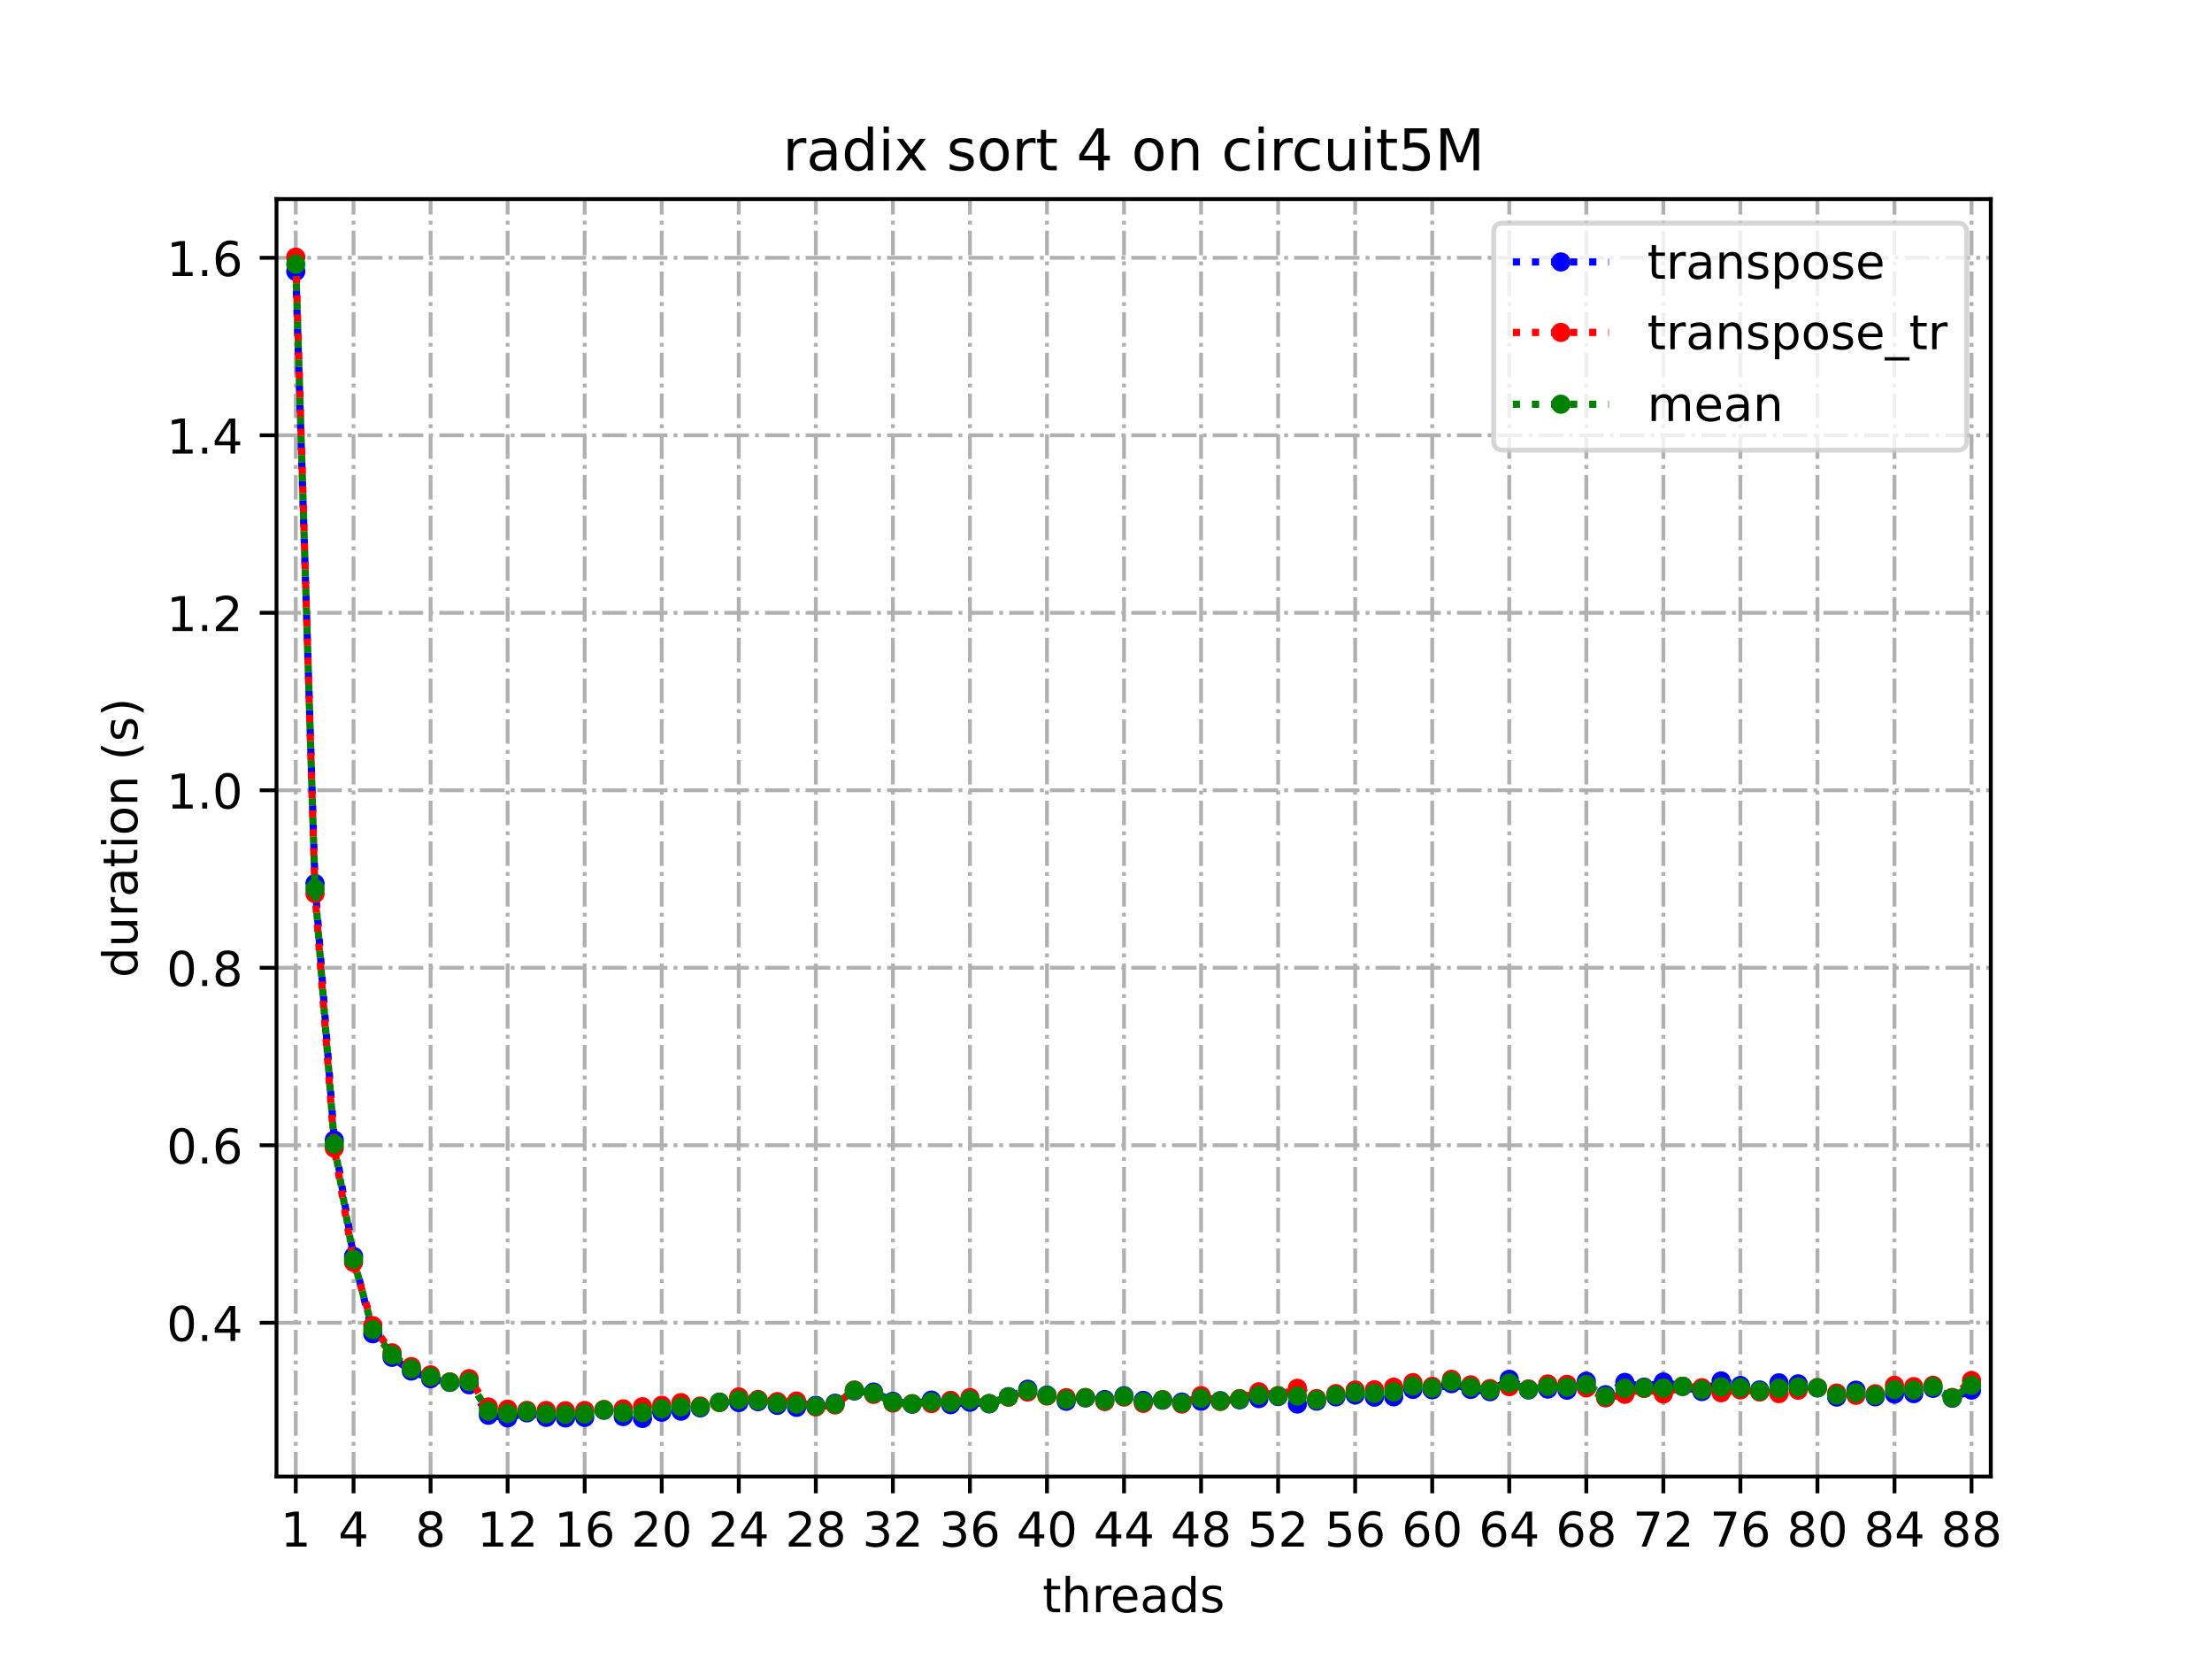 <?xml version="1.0" encoding="utf-8" standalone="no"?>
<!DOCTYPE svg PUBLIC "-//W3C//DTD SVG 1.1//EN"
  "http://www.w3.org/Graphics/SVG/1.1/DTD/svg11.dtd">
<!-- Created with matplotlib (https://matplotlib.org/) -->
<svg height="345.6pt" version="1.1" viewBox="0 0 460.8 345.6" width="460.8pt" xmlns="http://www.w3.org/2000/svg" xmlns:xlink="http://www.w3.org/1999/xlink">
 <defs>
  <style type="text/css">
*{stroke-linecap:butt;stroke-linejoin:round;}
  </style>
 </defs>
 <g id="figure_1">
  <g id="patch_1">
   <path d="M 0 345.6 
L 460.8 345.6 
L 460.8 0 
L 0 0 
z
" style="fill:#ffffff;"/>
  </g>
  <g id="axes_1">
   <g id="patch_2">
    <path d="M 57.6 307.584 
L 414.72 307.584 
L 414.72 41.472 
L 57.6 41.472 
z
" style="fill:#ffffff;"/>
   </g>
   <g id="matplotlib.axis_1">
    <g id="xtick_1">
     <g id="line2d_1">
      <path clip-path="url(#p43c25ce786)" d="M 61.613 307.584 
L 61.613 41.472 
" style="fill:none;stroke:#b0b0b0;stroke-dasharray:5.12,1.28,0.8,1.28;stroke-dashoffset:0;stroke-width:0.8;"/>
     </g>
     <g id="line2d_2">
      <defs>
       <path d="M 0 0 
L 0 3.5 
" id="m8c11be971a" style="stroke:#000000;stroke-width:0.8;"/>
      </defs>
      <g>
       <use style="stroke:#000000;stroke-width:0.8;" x="61.613" xlink:href="#m8c11be971a" y="307.584"/>
      </g>
     </g>
     <g id="text_1">
      <!-- 1 -->
      <defs>
       <path d="M 12.406 8.297 
L 28.516 8.297 
L 28.516 63.922 
L 10.984 60.406 
L 10.984 69.391 
L 28.422 72.906 
L 38.281 72.906 
L 38.281 8.297 
L 54.391 8.297 
L 54.391 0 
L 12.406 0 
z
" id="DejaVuSans-49"/>
      </defs>
      <g transform="translate(58.431 322.182)scale(0.1 -0.1)">
       <use xlink:href="#DejaVuSans-49"/>
      </g>
     </g>
    </g>
    <g id="xtick_2">
     <g id="line2d_3">
      <path clip-path="url(#p43c25ce786)" d="M 73.65 307.584 
L 73.65 41.472 
" style="fill:none;stroke:#b0b0b0;stroke-dasharray:5.12,1.28,0.8,1.28;stroke-dashoffset:0;stroke-width:0.8;"/>
     </g>
     <g id="line2d_4">
      <g>
       <use style="stroke:#000000;stroke-width:0.8;" x="73.65" xlink:href="#m8c11be971a" y="307.584"/>
      </g>
     </g>
     <g id="text_2">
      <!-- 4 -->
      <defs>
       <path d="M 37.797 64.312 
L 12.891 25.391 
L 37.797 25.391 
z
M 35.203 72.906 
L 47.609 72.906 
L 47.609 25.391 
L 58.016 25.391 
L 58.016 17.188 
L 47.609 17.188 
L 47.609 0 
L 37.797 0 
L 37.797 17.188 
L 4.891 17.188 
L 4.891 26.703 
z
" id="DejaVuSans-52"/>
      </defs>
      <g transform="translate(70.469 322.182)scale(0.1 -0.1)">
       <use xlink:href="#DejaVuSans-52"/>
      </g>
     </g>
    </g>
    <g id="xtick_3">
     <g id="line2d_5">
      <path clip-path="url(#p43c25ce786)" d="M 89.701 307.584 
L 89.701 41.472 
" style="fill:none;stroke:#b0b0b0;stroke-dasharray:5.12,1.28,0.8,1.28;stroke-dashoffset:0;stroke-width:0.8;"/>
     </g>
     <g id="line2d_6">
      <g>
       <use style="stroke:#000000;stroke-width:0.8;" x="89.701" xlink:href="#m8c11be971a" y="307.584"/>
      </g>
     </g>
     <g id="text_3">
      <!-- 8 -->
      <defs>
       <path d="M 31.781 34.625 
Q 24.75 34.625 20.719 30.859 
Q 16.703 27.094 16.703 20.516 
Q 16.703 13.922 20.719 10.156 
Q 24.75 6.391 31.781 6.391 
Q 38.812 6.391 42.859 10.172 
Q 46.922 13.969 46.922 20.516 
Q 46.922 27.094 42.891 30.859 
Q 38.875 34.625 31.781 34.625 
z
M 21.922 38.812 
Q 15.578 40.375 12.031 44.719 
Q 8.5 49.078 8.5 55.328 
Q 8.5 64.062 14.719 69.141 
Q 20.953 74.219 31.781 74.219 
Q 42.672 74.219 48.875 69.141 
Q 55.078 64.062 55.078 55.328 
Q 55.078 49.078 51.531 44.719 
Q 48 40.375 41.703 38.812 
Q 48.828 37.156 52.797 32.312 
Q 56.781 27.484 56.781 20.516 
Q 56.781 9.906 50.312 4.234 
Q 43.844 -1.422 31.781 -1.422 
Q 19.734 -1.422 13.25 4.234 
Q 6.781 9.906 6.781 20.516 
Q 6.781 27.484 10.781 32.312 
Q 14.797 37.156 21.922 38.812 
z
M 18.312 54.391 
Q 18.312 48.734 21.844 45.562 
Q 25.391 42.391 31.781 42.391 
Q 38.141 42.391 41.719 45.562 
Q 45.312 48.734 45.312 54.391 
Q 45.312 60.062 41.719 63.234 
Q 38.141 66.406 31.781 66.406 
Q 25.391 66.406 21.844 63.234 
Q 18.312 60.062 18.312 54.391 
z
" id="DejaVuSans-56"/>
      </defs>
      <g transform="translate(86.519 322.182)scale(0.1 -0.1)">
       <use xlink:href="#DejaVuSans-56"/>
      </g>
     </g>
    </g>
    <g id="xtick_4">
     <g id="line2d_7">
      <path clip-path="url(#p43c25ce786)" d="M 105.751 307.584 
L 105.751 41.472 
" style="fill:none;stroke:#b0b0b0;stroke-dasharray:5.12,1.28,0.8,1.28;stroke-dashoffset:0;stroke-width:0.8;"/>
     </g>
     <g id="line2d_8">
      <g>
       <use style="stroke:#000000;stroke-width:0.8;" x="105.751" xlink:href="#m8c11be971a" y="307.584"/>
      </g>
     </g>
     <g id="text_4">
      <!-- 12 -->
      <defs>
       <path d="M 19.188 8.297 
L 53.609 8.297 
L 53.609 0 
L 7.328 0 
L 7.328 8.297 
Q 12.938 14.109 22.625 23.891 
Q 32.328 33.688 34.812 36.531 
Q 39.547 41.844 41.422 45.531 
Q 43.312 49.219 43.312 52.781 
Q 43.312 58.594 39.234 62.25 
Q 35.156 65.922 28.609 65.922 
Q 23.969 65.922 18.812 64.312 
Q 13.672 62.703 7.812 59.422 
L 7.812 69.391 
Q 13.766 71.781 18.938 73 
Q 24.125 74.219 28.422 74.219 
Q 39.75 74.219 46.484 68.547 
Q 53.219 62.891 53.219 53.422 
Q 53.219 48.922 51.531 44.891 
Q 49.859 40.875 45.406 35.406 
Q 44.188 33.984 37.641 27.219 
Q 31.109 20.453 19.188 8.297 
z
" id="DejaVuSans-50"/>
      </defs>
      <g transform="translate(99.389 322.182)scale(0.1 -0.1)">
       <use xlink:href="#DejaVuSans-49"/>
       <use x="63.623" xlink:href="#DejaVuSans-50"/>
      </g>
     </g>
    </g>
    <g id="xtick_5">
     <g id="line2d_9">
      <path clip-path="url(#p43c25ce786)" d="M 121.801 307.584 
L 121.801 41.472 
" style="fill:none;stroke:#b0b0b0;stroke-dasharray:5.12,1.28,0.8,1.28;stroke-dashoffset:0;stroke-width:0.8;"/>
     </g>
     <g id="line2d_10">
      <g>
       <use style="stroke:#000000;stroke-width:0.8;" x="121.801" xlink:href="#m8c11be971a" y="307.584"/>
      </g>
     </g>
     <g id="text_5">
      <!-- 16 -->
      <defs>
       <path d="M 33.016 40.375 
Q 26.375 40.375 22.484 35.828 
Q 18.609 31.297 18.609 23.391 
Q 18.609 15.531 22.484 10.953 
Q 26.375 6.391 33.016 6.391 
Q 39.656 6.391 43.531 10.953 
Q 47.406 15.531 47.406 23.391 
Q 47.406 31.297 43.531 35.828 
Q 39.656 40.375 33.016 40.375 
z
M 52.594 71.297 
L 52.594 62.312 
Q 48.875 64.062 45.094 64.984 
Q 41.312 65.922 37.594 65.922 
Q 27.828 65.922 22.672 59.328 
Q 17.531 52.734 16.797 39.406 
Q 19.672 43.656 24.016 45.922 
Q 28.375 48.188 33.594 48.188 
Q 44.578 48.188 50.953 41.516 
Q 57.328 34.859 57.328 23.391 
Q 57.328 12.156 50.688 5.359 
Q 44.047 -1.422 33.016 -1.422 
Q 20.359 -1.422 13.672 8.266 
Q 6.984 17.969 6.984 36.375 
Q 6.984 53.656 15.188 63.938 
Q 23.391 74.219 37.203 74.219 
Q 40.922 74.219 44.703 73.484 
Q 48.484 72.75 52.594 71.297 
z
" id="DejaVuSans-54"/>
      </defs>
      <g transform="translate(115.439 322.182)scale(0.1 -0.1)">
       <use xlink:href="#DejaVuSans-49"/>
       <use x="63.623" xlink:href="#DejaVuSans-54"/>
      </g>
     </g>
    </g>
    <g id="xtick_6">
     <g id="line2d_11">
      <path clip-path="url(#p43c25ce786)" d="M 137.852 307.584 
L 137.852 41.472 
" style="fill:none;stroke:#b0b0b0;stroke-dasharray:5.12,1.28,0.8,1.28;stroke-dashoffset:0;stroke-width:0.8;"/>
     </g>
     <g id="line2d_12">
      <g>
       <use style="stroke:#000000;stroke-width:0.8;" x="137.852" xlink:href="#m8c11be971a" y="307.584"/>
      </g>
     </g>
     <g id="text_6">
      <!-- 20 -->
      <defs>
       <path d="M 31.781 66.406 
Q 24.172 66.406 20.328 58.906 
Q 16.5 51.422 16.5 36.375 
Q 16.5 21.391 20.328 13.891 
Q 24.172 6.391 31.781 6.391 
Q 39.453 6.391 43.281 13.891 
Q 47.125 21.391 47.125 36.375 
Q 47.125 51.422 43.281 58.906 
Q 39.453 66.406 31.781 66.406 
z
M 31.781 74.219 
Q 44.047 74.219 50.516 64.516 
Q 56.984 54.828 56.984 36.375 
Q 56.984 17.969 50.516 8.266 
Q 44.047 -1.422 31.781 -1.422 
Q 19.531 -1.422 13.062 8.266 
Q 6.594 17.969 6.594 36.375 
Q 6.594 54.828 13.062 64.516 
Q 19.531 74.219 31.781 74.219 
z
" id="DejaVuSans-48"/>
      </defs>
      <g transform="translate(131.489 322.182)scale(0.1 -0.1)">
       <use xlink:href="#DejaVuSans-50"/>
       <use x="63.623" xlink:href="#DejaVuSans-48"/>
      </g>
     </g>
    </g>
    <g id="xtick_7">
     <g id="line2d_13">
      <path clip-path="url(#p43c25ce786)" d="M 153.902 307.584 
L 153.902 41.472 
" style="fill:none;stroke:#b0b0b0;stroke-dasharray:5.12,1.28,0.8,1.28;stroke-dashoffset:0;stroke-width:0.8;"/>
     </g>
     <g id="line2d_14">
      <g>
       <use style="stroke:#000000;stroke-width:0.8;" x="153.902" xlink:href="#m8c11be971a" y="307.584"/>
      </g>
     </g>
     <g id="text_7">
      <!-- 24 -->
      <g transform="translate(147.54 322.182)scale(0.1 -0.1)">
       <use xlink:href="#DejaVuSans-50"/>
       <use x="63.623" xlink:href="#DejaVuSans-52"/>
      </g>
     </g>
    </g>
    <g id="xtick_8">
     <g id="line2d_15">
      <path clip-path="url(#p43c25ce786)" d="M 169.952 307.584 
L 169.952 41.472 
" style="fill:none;stroke:#b0b0b0;stroke-dasharray:5.12,1.28,0.8,1.28;stroke-dashoffset:0;stroke-width:0.8;"/>
     </g>
     <g id="line2d_16">
      <g>
       <use style="stroke:#000000;stroke-width:0.8;" x="169.952" xlink:href="#m8c11be971a" y="307.584"/>
      </g>
     </g>
     <g id="text_8">
      <!-- 28 -->
      <g transform="translate(163.59 322.182)scale(0.1 -0.1)">
       <use xlink:href="#DejaVuSans-50"/>
       <use x="63.623" xlink:href="#DejaVuSans-56"/>
      </g>
     </g>
    </g>
    <g id="xtick_9">
     <g id="line2d_17">
      <path clip-path="url(#p43c25ce786)" d="M 186.003 307.584 
L 186.003 41.472 
" style="fill:none;stroke:#b0b0b0;stroke-dasharray:5.12,1.28,0.8,1.28;stroke-dashoffset:0;stroke-width:0.8;"/>
     </g>
     <g id="line2d_18">
      <g>
       <use style="stroke:#000000;stroke-width:0.8;" x="186.003" xlink:href="#m8c11be971a" y="307.584"/>
      </g>
     </g>
     <g id="text_9">
      <!-- 32 -->
      <defs>
       <path d="M 40.578 39.312 
Q 47.656 37.797 51.625 33 
Q 55.609 28.219 55.609 21.188 
Q 55.609 10.406 48.188 4.484 
Q 40.766 -1.422 27.094 -1.422 
Q 22.516 -1.422 17.656 -0.516 
Q 12.797 0.391 7.625 2.203 
L 7.625 11.719 
Q 11.719 9.328 16.594 8.109 
Q 21.484 6.891 26.812 6.891 
Q 36.078 6.891 40.938 10.547 
Q 45.797 14.203 45.797 21.188 
Q 45.797 27.641 41.281 31.266 
Q 36.766 34.906 28.719 34.906 
L 20.219 34.906 
L 20.219 43.016 
L 29.109 43.016 
Q 36.375 43.016 40.234 45.922 
Q 44.094 48.828 44.094 54.297 
Q 44.094 59.906 40.109 62.906 
Q 36.141 65.922 28.719 65.922 
Q 24.656 65.922 20.016 65.031 
Q 15.375 64.156 9.812 62.312 
L 9.812 71.094 
Q 15.438 72.656 20.344 73.438 
Q 25.25 74.219 29.594 74.219 
Q 40.828 74.219 47.359 69.109 
Q 53.906 64.016 53.906 55.328 
Q 53.906 49.266 50.438 45.094 
Q 46.969 40.922 40.578 39.312 
z
" id="DejaVuSans-51"/>
      </defs>
      <g transform="translate(179.64 322.182)scale(0.1 -0.1)">
       <use xlink:href="#DejaVuSans-51"/>
       <use x="63.623" xlink:href="#DejaVuSans-50"/>
      </g>
     </g>
    </g>
    <g id="xtick_10">
     <g id="line2d_19">
      <path clip-path="url(#p43c25ce786)" d="M 202.053 307.584 
L 202.053 41.472 
" style="fill:none;stroke:#b0b0b0;stroke-dasharray:5.12,1.28,0.8,1.28;stroke-dashoffset:0;stroke-width:0.8;"/>
     </g>
     <g id="line2d_20">
      <g>
       <use style="stroke:#000000;stroke-width:0.8;" x="202.053" xlink:href="#m8c11be971a" y="307.584"/>
      </g>
     </g>
     <g id="text_10">
      <!-- 36 -->
      <g transform="translate(195.691 322.182)scale(0.1 -0.1)">
       <use xlink:href="#DejaVuSans-51"/>
       <use x="63.623" xlink:href="#DejaVuSans-54"/>
      </g>
     </g>
    </g>
    <g id="xtick_11">
     <g id="line2d_21">
      <path clip-path="url(#p43c25ce786)" d="M 218.103 307.584 
L 218.103 41.472 
" style="fill:none;stroke:#b0b0b0;stroke-dasharray:5.12,1.28,0.8,1.28;stroke-dashoffset:0;stroke-width:0.8;"/>
     </g>
     <g id="line2d_22">
      <g>
       <use style="stroke:#000000;stroke-width:0.8;" x="218.103" xlink:href="#m8c11be971a" y="307.584"/>
      </g>
     </g>
     <g id="text_11">
      <!-- 40 -->
      <g transform="translate(211.741 322.182)scale(0.1 -0.1)">
       <use xlink:href="#DejaVuSans-52"/>
       <use x="63.623" xlink:href="#DejaVuSans-48"/>
      </g>
     </g>
    </g>
    <g id="xtick_12">
     <g id="line2d_23">
      <path clip-path="url(#p43c25ce786)" d="M 234.154 307.584 
L 234.154 41.472 
" style="fill:none;stroke:#b0b0b0;stroke-dasharray:5.12,1.28,0.8,1.28;stroke-dashoffset:0;stroke-width:0.8;"/>
     </g>
     <g id="line2d_24">
      <g>
       <use style="stroke:#000000;stroke-width:0.8;" x="234.154" xlink:href="#m8c11be971a" y="307.584"/>
      </g>
     </g>
     <g id="text_12">
      <!-- 44 -->
      <g transform="translate(227.791 322.182)scale(0.1 -0.1)">
       <use xlink:href="#DejaVuSans-52"/>
       <use x="63.623" xlink:href="#DejaVuSans-52"/>
      </g>
     </g>
    </g>
    <g id="xtick_13">
     <g id="line2d_25">
      <path clip-path="url(#p43c25ce786)" d="M 250.204 307.584 
L 250.204 41.472 
" style="fill:none;stroke:#b0b0b0;stroke-dasharray:5.12,1.28,0.8,1.28;stroke-dashoffset:0;stroke-width:0.8;"/>
     </g>
     <g id="line2d_26">
      <g>
       <use style="stroke:#000000;stroke-width:0.8;" x="250.204" xlink:href="#m8c11be971a" y="307.584"/>
      </g>
     </g>
     <g id="text_13">
      <!-- 48 -->
      <g transform="translate(243.842 322.182)scale(0.1 -0.1)">
       <use xlink:href="#DejaVuSans-52"/>
       <use x="63.623" xlink:href="#DejaVuSans-56"/>
      </g>
     </g>
    </g>
    <g id="xtick_14">
     <g id="line2d_27">
      <path clip-path="url(#p43c25ce786)" d="M 266.254 307.584 
L 266.254 41.472 
" style="fill:none;stroke:#b0b0b0;stroke-dasharray:5.12,1.28,0.8,1.28;stroke-dashoffset:0;stroke-width:0.8;"/>
     </g>
     <g id="line2d_28">
      <g>
       <use style="stroke:#000000;stroke-width:0.8;" x="266.254" xlink:href="#m8c11be971a" y="307.584"/>
      </g>
     </g>
     <g id="text_14">
      <!-- 52 -->
      <defs>
       <path d="M 10.797 72.906 
L 49.516 72.906 
L 49.516 64.594 
L 19.828 64.594 
L 19.828 46.734 
Q 21.969 47.469 24.109 47.828 
Q 26.266 48.188 28.422 48.188 
Q 40.625 48.188 47.75 41.5 
Q 54.891 34.812 54.891 23.391 
Q 54.891 11.625 47.562 5.094 
Q 40.234 -1.422 26.906 -1.422 
Q 22.312 -1.422 17.547 -0.641 
Q 12.797 0.141 7.719 1.703 
L 7.719 11.625 
Q 12.109 9.234 16.797 8.062 
Q 21.484 6.891 26.703 6.891 
Q 35.156 6.891 40.078 11.328 
Q 45.016 15.766 45.016 23.391 
Q 45.016 31 40.078 35.438 
Q 35.156 39.891 26.703 39.891 
Q 22.75 39.891 18.812 39.016 
Q 14.891 38.141 10.797 36.281 
z
" id="DejaVuSans-53"/>
      </defs>
      <g transform="translate(259.892 322.182)scale(0.1 -0.1)">
       <use xlink:href="#DejaVuSans-53"/>
       <use x="63.623" xlink:href="#DejaVuSans-50"/>
      </g>
     </g>
    </g>
    <g id="xtick_15">
     <g id="line2d_29">
      <path clip-path="url(#p43c25ce786)" d="M 282.305 307.584 
L 282.305 41.472 
" style="fill:none;stroke:#b0b0b0;stroke-dasharray:5.12,1.28,0.8,1.28;stroke-dashoffset:0;stroke-width:0.8;"/>
     </g>
     <g id="line2d_30">
      <g>
       <use style="stroke:#000000;stroke-width:0.8;" x="282.305" xlink:href="#m8c11be971a" y="307.584"/>
      </g>
     </g>
     <g id="text_15">
      <!-- 56 -->
      <g transform="translate(275.942 322.182)scale(0.1 -0.1)">
       <use xlink:href="#DejaVuSans-53"/>
       <use x="63.623" xlink:href="#DejaVuSans-54"/>
      </g>
     </g>
    </g>
    <g id="xtick_16">
     <g id="line2d_31">
      <path clip-path="url(#p43c25ce786)" d="M 298.355 307.584 
L 298.355 41.472 
" style="fill:none;stroke:#b0b0b0;stroke-dasharray:5.12,1.28,0.8,1.28;stroke-dashoffset:0;stroke-width:0.8;"/>
     </g>
     <g id="line2d_32">
      <g>
       <use style="stroke:#000000;stroke-width:0.8;" x="298.355" xlink:href="#m8c11be971a" y="307.584"/>
      </g>
     </g>
     <g id="text_16">
      <!-- 60 -->
      <g transform="translate(291.993 322.182)scale(0.1 -0.1)">
       <use xlink:href="#DejaVuSans-54"/>
       <use x="63.623" xlink:href="#DejaVuSans-48"/>
      </g>
     </g>
    </g>
    <g id="xtick_17">
     <g id="line2d_33">
      <path clip-path="url(#p43c25ce786)" d="M 314.405 307.584 
L 314.405 41.472 
" style="fill:none;stroke:#b0b0b0;stroke-dasharray:5.12,1.28,0.8,1.28;stroke-dashoffset:0;stroke-width:0.8;"/>
     </g>
     <g id="line2d_34">
      <g>
       <use style="stroke:#000000;stroke-width:0.8;" x="314.405" xlink:href="#m8c11be971a" y="307.584"/>
      </g>
     </g>
     <g id="text_17">
      <!-- 64 -->
      <g transform="translate(308.043 322.182)scale(0.1 -0.1)">
       <use xlink:href="#DejaVuSans-54"/>
       <use x="63.623" xlink:href="#DejaVuSans-52"/>
      </g>
     </g>
    </g>
    <g id="xtick_18">
     <g id="line2d_35">
      <path clip-path="url(#p43c25ce786)" d="M 330.456 307.584 
L 330.456 41.472 
" style="fill:none;stroke:#b0b0b0;stroke-dasharray:5.12,1.28,0.8,1.28;stroke-dashoffset:0;stroke-width:0.8;"/>
     </g>
     <g id="line2d_36">
      <g>
       <use style="stroke:#000000;stroke-width:0.8;" x="330.456" xlink:href="#m8c11be971a" y="307.584"/>
      </g>
     </g>
     <g id="text_18">
      <!-- 68 -->
      <g transform="translate(324.093 322.182)scale(0.1 -0.1)">
       <use xlink:href="#DejaVuSans-54"/>
       <use x="63.623" xlink:href="#DejaVuSans-56"/>
      </g>
     </g>
    </g>
    <g id="xtick_19">
     <g id="line2d_37">
      <path clip-path="url(#p43c25ce786)" d="M 346.506 307.584 
L 346.506 41.472 
" style="fill:none;stroke:#b0b0b0;stroke-dasharray:5.12,1.28,0.8,1.28;stroke-dashoffset:0;stroke-width:0.8;"/>
     </g>
     <g id="line2d_38">
      <g>
       <use style="stroke:#000000;stroke-width:0.8;" x="346.506" xlink:href="#m8c11be971a" y="307.584"/>
      </g>
     </g>
     <g id="text_19">
      <!-- 72 -->
      <defs>
       <path d="M 8.203 72.906 
L 55.078 72.906 
L 55.078 68.703 
L 28.609 0 
L 18.312 0 
L 43.219 64.594 
L 8.203 64.594 
z
" id="DejaVuSans-55"/>
      </defs>
      <g transform="translate(340.144 322.182)scale(0.1 -0.1)">
       <use xlink:href="#DejaVuSans-55"/>
       <use x="63.623" xlink:href="#DejaVuSans-50"/>
      </g>
     </g>
    </g>
    <g id="xtick_20">
     <g id="line2d_39">
      <path clip-path="url(#p43c25ce786)" d="M 362.556 307.584 
L 362.556 41.472 
" style="fill:none;stroke:#b0b0b0;stroke-dasharray:5.12,1.28,0.8,1.28;stroke-dashoffset:0;stroke-width:0.8;"/>
     </g>
     <g id="line2d_40">
      <g>
       <use style="stroke:#000000;stroke-width:0.8;" x="362.556" xlink:href="#m8c11be971a" y="307.584"/>
      </g>
     </g>
     <g id="text_20">
      <!-- 76 -->
      <g transform="translate(356.194 322.182)scale(0.1 -0.1)">
       <use xlink:href="#DejaVuSans-55"/>
       <use x="63.623" xlink:href="#DejaVuSans-54"/>
      </g>
     </g>
    </g>
    <g id="xtick_21">
     <g id="line2d_41">
      <path clip-path="url(#p43c25ce786)" d="M 378.607 307.584 
L 378.607 41.472 
" style="fill:none;stroke:#b0b0b0;stroke-dasharray:5.12,1.28,0.8,1.28;stroke-dashoffset:0;stroke-width:0.8;"/>
     </g>
     <g id="line2d_42">
      <g>
       <use style="stroke:#000000;stroke-width:0.8;" x="378.607" xlink:href="#m8c11be971a" y="307.584"/>
      </g>
     </g>
     <g id="text_21">
      <!-- 80 -->
      <g transform="translate(372.244 322.182)scale(0.1 -0.1)">
       <use xlink:href="#DejaVuSans-56"/>
       <use x="63.623" xlink:href="#DejaVuSans-48"/>
      </g>
     </g>
    </g>
    <g id="xtick_22">
     <g id="line2d_43">
      <path clip-path="url(#p43c25ce786)" d="M 394.657 307.584 
L 394.657 41.472 
" style="fill:none;stroke:#b0b0b0;stroke-dasharray:5.12,1.28,0.8,1.28;stroke-dashoffset:0;stroke-width:0.8;"/>
     </g>
     <g id="line2d_44">
      <g>
       <use style="stroke:#000000;stroke-width:0.8;" x="394.657" xlink:href="#m8c11be971a" y="307.584"/>
      </g>
     </g>
     <g id="text_22">
      <!-- 84 -->
      <g transform="translate(388.295 322.182)scale(0.1 -0.1)">
       <use xlink:href="#DejaVuSans-56"/>
       <use x="63.623" xlink:href="#DejaVuSans-52"/>
      </g>
     </g>
    </g>
    <g id="xtick_23">
     <g id="line2d_45">
      <path clip-path="url(#p43c25ce786)" d="M 410.707 307.584 
L 410.707 41.472 
" style="fill:none;stroke:#b0b0b0;stroke-dasharray:5.12,1.28,0.8,1.28;stroke-dashoffset:0;stroke-width:0.8;"/>
     </g>
     <g id="line2d_46">
      <g>
       <use style="stroke:#000000;stroke-width:0.8;" x="410.707" xlink:href="#m8c11be971a" y="307.584"/>
      </g>
     </g>
     <g id="text_23">
      <!-- 88 -->
      <g transform="translate(404.345 322.182)scale(0.1 -0.1)">
       <use xlink:href="#DejaVuSans-56"/>
       <use x="63.623" xlink:href="#DejaVuSans-56"/>
      </g>
     </g>
    </g>
    <g id="text_24">
     <!-- threads -->
     <defs>
      <path d="M 18.312 70.219 
L 18.312 54.688 
L 36.812 54.688 
L 36.812 47.703 
L 18.312 47.703 
L 18.312 18.016 
Q 18.312 11.328 20.141 9.422 
Q 21.969 7.516 27.594 7.516 
L 36.812 7.516 
L 36.812 0 
L 27.594 0 
Q 17.188 0 13.234 3.875 
Q 9.281 7.766 9.281 18.016 
L 9.281 47.703 
L 2.688 47.703 
L 2.688 54.688 
L 9.281 54.688 
L 9.281 70.219 
z
" id="DejaVuSans-116"/>
      <path d="M 54.891 33.016 
L 54.891 0 
L 45.906 0 
L 45.906 32.719 
Q 45.906 40.484 42.875 44.328 
Q 39.844 48.188 33.797 48.188 
Q 26.516 48.188 22.312 43.547 
Q 18.109 38.922 18.109 30.906 
L 18.109 0 
L 9.078 0 
L 9.078 75.984 
L 18.109 75.984 
L 18.109 46.188 
Q 21.344 51.125 25.703 53.562 
Q 30.078 56 35.797 56 
Q 45.219 56 50.047 50.172 
Q 54.891 44.344 54.891 33.016 
z
" id="DejaVuSans-104"/>
      <path d="M 41.109 46.297 
Q 39.594 47.172 37.812 47.578 
Q 36.031 48 33.891 48 
Q 26.266 48 22.188 43.047 
Q 18.109 38.094 18.109 28.812 
L 18.109 0 
L 9.078 0 
L 9.078 54.688 
L 18.109 54.688 
L 18.109 46.188 
Q 20.953 51.172 25.484 53.578 
Q 30.031 56 36.531 56 
Q 37.453 56 38.578 55.875 
Q 39.703 55.766 41.062 55.516 
z
" id="DejaVuSans-114"/>
      <path d="M 56.203 29.594 
L 56.203 25.203 
L 14.891 25.203 
Q 15.484 15.922 20.484 11.062 
Q 25.484 6.203 34.422 6.203 
Q 39.594 6.203 44.453 7.469 
Q 49.312 8.734 54.109 11.281 
L 54.109 2.781 
Q 49.266 0.734 44.188 -0.344 
Q 39.109 -1.422 33.891 -1.422 
Q 20.797 -1.422 13.156 6.188 
Q 5.516 13.812 5.516 26.812 
Q 5.516 40.234 12.766 48.109 
Q 20.016 56 32.328 56 
Q 43.359 56 49.781 48.891 
Q 56.203 41.797 56.203 29.594 
z
M 47.219 32.234 
Q 47.125 39.594 43.094 43.984 
Q 39.062 48.391 32.422 48.391 
Q 24.906 48.391 20.391 44.141 
Q 15.875 39.891 15.188 32.172 
z
" id="DejaVuSans-101"/>
      <path d="M 34.281 27.484 
Q 23.391 27.484 19.188 25 
Q 14.984 22.516 14.984 16.5 
Q 14.984 11.719 18.141 8.906 
Q 21.297 6.109 26.703 6.109 
Q 34.188 6.109 38.703 11.406 
Q 43.219 16.703 43.219 25.484 
L 43.219 27.484 
z
M 52.203 31.203 
L 52.203 0 
L 43.219 0 
L 43.219 8.297 
Q 40.141 3.328 35.547 0.953 
Q 30.953 -1.422 24.312 -1.422 
Q 15.922 -1.422 10.953 3.297 
Q 6 8.016 6 15.922 
Q 6 25.141 12.172 29.828 
Q 18.359 34.516 30.609 34.516 
L 43.219 34.516 
L 43.219 35.406 
Q 43.219 41.609 39.141 45 
Q 35.062 48.391 27.688 48.391 
Q 23 48.391 18.547 47.266 
Q 14.109 46.141 10.016 43.891 
L 10.016 52.203 
Q 14.938 54.109 19.578 55.047 
Q 24.219 56 28.609 56 
Q 40.484 56 46.344 49.844 
Q 52.203 43.703 52.203 31.203 
z
" id="DejaVuSans-97"/>
      <path d="M 45.406 46.391 
L 45.406 75.984 
L 54.391 75.984 
L 54.391 0 
L 45.406 0 
L 45.406 8.203 
Q 42.578 3.328 38.25 0.953 
Q 33.938 -1.422 27.875 -1.422 
Q 17.969 -1.422 11.734 6.484 
Q 5.516 14.406 5.516 27.297 
Q 5.516 40.188 11.734 48.094 
Q 17.969 56 27.875 56 
Q 33.938 56 38.25 53.625 
Q 42.578 51.266 45.406 46.391 
z
M 14.797 27.297 
Q 14.797 17.391 18.875 11.75 
Q 22.953 6.109 30.078 6.109 
Q 37.203 6.109 41.297 11.75 
Q 45.406 17.391 45.406 27.297 
Q 45.406 37.203 41.297 42.844 
Q 37.203 48.484 30.078 48.484 
Q 22.953 48.484 18.875 42.844 
Q 14.797 37.203 14.797 27.297 
z
" id="DejaVuSans-100"/>
      <path d="M 44.281 53.078 
L 44.281 44.578 
Q 40.484 46.531 36.375 47.5 
Q 32.281 48.484 27.875 48.484 
Q 21.188 48.484 17.844 46.438 
Q 14.5 44.391 14.5 40.281 
Q 14.5 37.156 16.891 35.375 
Q 19.281 33.594 26.516 31.984 
L 29.594 31.297 
Q 39.156 29.25 43.188 25.516 
Q 47.219 21.781 47.219 15.094 
Q 47.219 7.469 41.188 3.016 
Q 35.156 -1.422 24.609 -1.422 
Q 20.219 -1.422 15.453 -0.562 
Q 10.688 0.297 5.422 2 
L 5.422 11.281 
Q 10.406 8.688 15.234 7.391 
Q 20.062 6.109 24.812 6.109 
Q 31.156 6.109 34.562 8.281 
Q 37.984 10.453 37.984 14.406 
Q 37.984 18.062 35.516 20.016 
Q 33.062 21.969 24.703 23.781 
L 21.578 24.516 
Q 13.234 26.266 9.516 29.906 
Q 5.812 33.547 5.812 39.891 
Q 5.812 47.609 11.281 51.797 
Q 16.75 56 26.812 56 
Q 31.781 56 36.172 55.266 
Q 40.578 54.547 44.281 53.078 
z
" id="DejaVuSans-115"/>
     </defs>
     <g transform="translate(217.169 335.861)scale(0.1 -0.1)">
      <use xlink:href="#DejaVuSans-116"/>
      <use x="39.209" xlink:href="#DejaVuSans-104"/>
      <use x="102.588" xlink:href="#DejaVuSans-114"/>
      <use x="141.451" xlink:href="#DejaVuSans-101"/>
      <use x="202.975" xlink:href="#DejaVuSans-97"/>
      <use x="264.254" xlink:href="#DejaVuSans-100"/>
      <use x="327.73" xlink:href="#DejaVuSans-115"/>
     </g>
    </g>
   </g>
   <g id="matplotlib.axis_2">
    <g id="ytick_1">
     <g id="line2d_47">
      <path clip-path="url(#p43c25ce786)" d="M 57.6 275.557 
L 414.72 275.557 
" style="fill:none;stroke:#b0b0b0;stroke-dasharray:5.12,1.28,0.8,1.28;stroke-dashoffset:0;stroke-width:0.8;"/>
     </g>
     <g id="line2d_48">
      <defs>
       <path d="M 0 0 
L -3.5 0 
" id="m6f8808f6bc" style="stroke:#000000;stroke-width:0.8;"/>
      </defs>
      <g>
       <use style="stroke:#000000;stroke-width:0.8;" x="57.6" xlink:href="#m6f8808f6bc" y="275.557"/>
      </g>
     </g>
     <g id="text_25">
      <!-- 0.4 -->
      <defs>
       <path d="M 10.688 12.406 
L 21 12.406 
L 21 0 
L 10.688 0 
z
" id="DejaVuSans-46"/>
      </defs>
      <g transform="translate(34.697 279.357)scale(0.1 -0.1)">
       <use xlink:href="#DejaVuSans-48"/>
       <use x="63.623" xlink:href="#DejaVuSans-46"/>
       <use x="95.41" xlink:href="#DejaVuSans-52"/>
      </g>
     </g>
    </g>
    <g id="ytick_2">
     <g id="line2d_49">
      <path clip-path="url(#p43c25ce786)" d="M 57.6 238.583 
L 414.72 238.583 
" style="fill:none;stroke:#b0b0b0;stroke-dasharray:5.12,1.28,0.8,1.28;stroke-dashoffset:0;stroke-width:0.8;"/>
     </g>
     <g id="line2d_50">
      <g>
       <use style="stroke:#000000;stroke-width:0.8;" x="57.6" xlink:href="#m6f8808f6bc" y="238.583"/>
      </g>
     </g>
     <g id="text_26">
      <!-- 0.6 -->
      <g transform="translate(34.697 242.382)scale(0.1 -0.1)">
       <use xlink:href="#DejaVuSans-48"/>
       <use x="63.623" xlink:href="#DejaVuSans-46"/>
       <use x="95.41" xlink:href="#DejaVuSans-54"/>
      </g>
     </g>
    </g>
    <g id="ytick_3">
     <g id="line2d_51">
      <path clip-path="url(#p43c25ce786)" d="M 57.6 201.608 
L 414.72 201.608 
" style="fill:none;stroke:#b0b0b0;stroke-dasharray:5.12,1.28,0.8,1.28;stroke-dashoffset:0;stroke-width:0.8;"/>
     </g>
     <g id="line2d_52">
      <g>
       <use style="stroke:#000000;stroke-width:0.8;" x="57.6" xlink:href="#m6f8808f6bc" y="201.608"/>
      </g>
     </g>
     <g id="text_27">
      <!-- 0.8 -->
      <g transform="translate(34.697 205.407)scale(0.1 -0.1)">
       <use xlink:href="#DejaVuSans-48"/>
       <use x="63.623" xlink:href="#DejaVuSans-46"/>
       <use x="95.41" xlink:href="#DejaVuSans-56"/>
      </g>
     </g>
    </g>
    <g id="ytick_4">
     <g id="line2d_53">
      <path clip-path="url(#p43c25ce786)" d="M 57.6 164.633 
L 414.72 164.633 
" style="fill:none;stroke:#b0b0b0;stroke-dasharray:5.12,1.28,0.8,1.28;stroke-dashoffset:0;stroke-width:0.8;"/>
     </g>
     <g id="line2d_54">
      <g>
       <use style="stroke:#000000;stroke-width:0.8;" x="57.6" xlink:href="#m6f8808f6bc" y="164.633"/>
      </g>
     </g>
     <g id="text_28">
      <!-- 1.0 -->
      <g transform="translate(34.697 168.432)scale(0.1 -0.1)">
       <use xlink:href="#DejaVuSans-49"/>
       <use x="63.623" xlink:href="#DejaVuSans-46"/>
       <use x="95.41" xlink:href="#DejaVuSans-48"/>
      </g>
     </g>
    </g>
    <g id="ytick_5">
     <g id="line2d_55">
      <path clip-path="url(#p43c25ce786)" d="M 57.6 127.659 
L 414.72 127.659 
" style="fill:none;stroke:#b0b0b0;stroke-dasharray:5.12,1.28,0.8,1.28;stroke-dashoffset:0;stroke-width:0.8;"/>
     </g>
     <g id="line2d_56">
      <g>
       <use style="stroke:#000000;stroke-width:0.8;" x="57.6" xlink:href="#m6f8808f6bc" y="127.659"/>
      </g>
     </g>
     <g id="text_29">
      <!-- 1.2 -->
      <g transform="translate(34.697 131.458)scale(0.1 -0.1)">
       <use xlink:href="#DejaVuSans-49"/>
       <use x="63.623" xlink:href="#DejaVuSans-46"/>
       <use x="95.41" xlink:href="#DejaVuSans-50"/>
      </g>
     </g>
    </g>
    <g id="ytick_6">
     <g id="line2d_57">
      <path clip-path="url(#p43c25ce786)" d="M 57.6 90.684 
L 414.72 90.684 
" style="fill:none;stroke:#b0b0b0;stroke-dasharray:5.12,1.28,0.8,1.28;stroke-dashoffset:0;stroke-width:0.8;"/>
     </g>
     <g id="line2d_58">
      <g>
       <use style="stroke:#000000;stroke-width:0.8;" x="57.6" xlink:href="#m6f8808f6bc" y="90.684"/>
      </g>
     </g>
     <g id="text_30">
      <!-- 1.4 -->
      <g transform="translate(34.697 94.483)scale(0.1 -0.1)">
       <use xlink:href="#DejaVuSans-49"/>
       <use x="63.623" xlink:href="#DejaVuSans-46"/>
       <use x="95.41" xlink:href="#DejaVuSans-52"/>
      </g>
     </g>
    </g>
    <g id="ytick_7">
     <g id="line2d_59">
      <path clip-path="url(#p43c25ce786)" d="M 57.6 53.709 
L 414.72 53.709 
" style="fill:none;stroke:#b0b0b0;stroke-dasharray:5.12,1.28,0.8,1.28;stroke-dashoffset:0;stroke-width:0.8;"/>
     </g>
     <g id="line2d_60">
      <g>
       <use style="stroke:#000000;stroke-width:0.8;" x="57.6" xlink:href="#m6f8808f6bc" y="53.709"/>
      </g>
     </g>
     <g id="text_31">
      <!-- 1.6 -->
      <g transform="translate(34.697 57.508)scale(0.1 -0.1)">
       <use xlink:href="#DejaVuSans-49"/>
       <use x="63.623" xlink:href="#DejaVuSans-46"/>
       <use x="95.41" xlink:href="#DejaVuSans-54"/>
      </g>
     </g>
    </g>
    <g id="text_32">
     <!-- duration (s) -->
     <defs>
      <path d="M 8.5 21.578 
L 8.5 54.688 
L 17.484 54.688 
L 17.484 21.922 
Q 17.484 14.156 20.5 10.266 
Q 23.531 6.391 29.594 6.391 
Q 36.859 6.391 41.078 11.031 
Q 45.312 15.672 45.312 23.688 
L 45.312 54.688 
L 54.297 54.688 
L 54.297 0 
L 45.312 0 
L 45.312 8.406 
Q 42.047 3.422 37.719 1 
Q 33.406 -1.422 27.688 -1.422 
Q 18.266 -1.422 13.375 4.438 
Q 8.5 10.297 8.5 21.578 
z
M 31.109 56 
z
" id="DejaVuSans-117"/>
      <path d="M 9.422 54.688 
L 18.406 54.688 
L 18.406 0 
L 9.422 0 
z
M 9.422 75.984 
L 18.406 75.984 
L 18.406 64.594 
L 9.422 64.594 
z
" id="DejaVuSans-105"/>
      <path d="M 30.609 48.391 
Q 23.391 48.391 19.188 42.75 
Q 14.984 37.109 14.984 27.297 
Q 14.984 17.484 19.156 11.844 
Q 23.344 6.203 30.609 6.203 
Q 37.797 6.203 41.984 11.859 
Q 46.188 17.531 46.188 27.297 
Q 46.188 37.016 41.984 42.703 
Q 37.797 48.391 30.609 48.391 
z
M 30.609 56 
Q 42.328 56 49.016 48.375 
Q 55.719 40.766 55.719 27.297 
Q 55.719 13.875 49.016 6.219 
Q 42.328 -1.422 30.609 -1.422 
Q 18.844 -1.422 12.172 6.219 
Q 5.516 13.875 5.516 27.297 
Q 5.516 40.766 12.172 48.375 
Q 18.844 56 30.609 56 
z
" id="DejaVuSans-111"/>
      <path d="M 54.891 33.016 
L 54.891 0 
L 45.906 0 
L 45.906 32.719 
Q 45.906 40.484 42.875 44.328 
Q 39.844 48.188 33.797 48.188 
Q 26.516 48.188 22.312 43.547 
Q 18.109 38.922 18.109 30.906 
L 18.109 0 
L 9.078 0 
L 9.078 54.688 
L 18.109 54.688 
L 18.109 46.188 
Q 21.344 51.125 25.703 53.562 
Q 30.078 56 35.797 56 
Q 45.219 56 50.047 50.172 
Q 54.891 44.344 54.891 33.016 
z
" id="DejaVuSans-110"/>
      <path id="DejaVuSans-32"/>
      <path d="M 31 75.875 
Q 24.469 64.656 21.281 53.656 
Q 18.109 42.672 18.109 31.391 
Q 18.109 20.125 21.312 9.062 
Q 24.516 -2 31 -13.188 
L 23.188 -13.188 
Q 15.875 -1.703 12.234 9.375 
Q 8.594 20.453 8.594 31.391 
Q 8.594 42.281 12.203 53.312 
Q 15.828 64.359 23.188 75.875 
z
" id="DejaVuSans-40"/>
      <path d="M 8.016 75.875 
L 15.828 75.875 
Q 23.141 64.359 26.781 53.312 
Q 30.422 42.281 30.422 31.391 
Q 30.422 20.453 26.781 9.375 
Q 23.141 -1.703 15.828 -13.188 
L 8.016 -13.188 
Q 14.5 -2 17.703 9.062 
Q 20.906 20.125 20.906 31.391 
Q 20.906 42.672 17.703 53.656 
Q 14.5 64.656 8.016 75.875 
z
" id="DejaVuSans-41"/>
     </defs>
     <g transform="translate(28.617 203.663)rotate(-90)scale(0.1 -0.1)">
      <use xlink:href="#DejaVuSans-100"/>
      <use x="63.477" xlink:href="#DejaVuSans-117"/>
      <use x="126.855" xlink:href="#DejaVuSans-114"/>
      <use x="167.969" xlink:href="#DejaVuSans-97"/>
      <use x="229.248" xlink:href="#DejaVuSans-116"/>
      <use x="268.457" xlink:href="#DejaVuSans-105"/>
      <use x="296.24" xlink:href="#DejaVuSans-111"/>
      <use x="357.422" xlink:href="#DejaVuSans-110"/>
      <use x="420.801" xlink:href="#DejaVuSans-32"/>
      <use x="452.588" xlink:href="#DejaVuSans-40"/>
      <use x="491.602" xlink:href="#DejaVuSans-115"/>
      <use x="543.701" xlink:href="#DejaVuSans-41"/>
     </g>
    </g>
   </g>
   <g id="line2d_61">
    <path clip-path="url(#p43c25ce786)" d="M 61.613 56.532 
L 65.625 184.053 
L 69.638 237.501 
L 73.65 261.717 
L 77.663 277.851 
L 81.676 282.76 
L 85.688 285.612 
L 89.701 287.219 
L 93.713 287.985 
L 97.726 288.472 
L 101.738 294.83 
L 105.751 295.379 
L 109.764 294.324 
L 113.776 295.268 
L 117.789 295.389 
L 121.801 295.276 
L 125.814 293.788 
L 129.827 295.1 
L 133.839 295.488 
L 137.852 294.196 
L 141.864 293.974 
L 145.877 293.283 
L 149.889 292.086 
L 153.902 292.181 
L 157.915 291.994 
L 161.927 292.758 
L 165.94 293.18 
L 169.952 292.757 
L 173.965 292.316 
L 177.978 289.759 
L 181.99 289.994 
L 186.003 291.913 
L 190.015 292.515 
L 194.028 291.669 
L 198.04 292.625 
L 202.053 292.111 
L 206.066 292.445 
L 210.078 290.944 
L 214.091 289.4 
L 218.103 290.615 
L 222.116 291.917 
L 226.129 291.206 
L 230.141 291.549 
L 234.154 290.75 
L 238.166 291.727 
L 242.179 291.686 
L 246.191 292.07 
L 250.204 291.903 
L 254.217 291.781 
L 258.229 291.61 
L 262.242 291.357 
L 266.254 290.934 
L 270.267 292.487 
L 274.28 291.89 
L 278.292 290.995 
L 282.305 290.588 
L 286.317 291.052 
L 290.33 290.984 
L 294.342 289.44 
L 298.355 289.525 
L 302.368 288.247 
L 306.38 289.441 
L 310.393 289.915 
L 314.405 287.329 
L 318.418 289.556 
L 322.431 289.372 
L 326.443 289.597 
L 330.456 287.735 
L 334.468 290.546 
L 338.481 287.983 
L 342.493 288.968 
L 346.506 287.893 
L 350.519 288.815 
L 354.531 289.887 
L 358.544 287.673 
L 362.556 288.626 
L 366.569 289.551 
L 370.582 288.069 
L 374.594 288.278 
L 378.607 289.131 
L 382.619 291.035 
L 386.632 289.6 
L 390.644 290.988 
L 394.657 290.4 
L 398.67 290.321 
L 402.682 289.221 
L 406.695 291.273 
L 410.707 289.588 
" style="fill:none;stroke:#0000ff;stroke-dasharray:1.5,2.475;stroke-dashoffset:0;stroke-width:1.5;"/>
    <defs>
     <path d="M 0 1.5 
C 0.398 1.5 0.779 1.342 1.061 1.061 
C 1.342 0.779 1.5 0.398 1.5 0 
C 1.5 -0.398 1.342 -0.779 1.061 -1.061 
C 0.779 -1.342 0.398 -1.5 0 -1.5 
C -0.398 -1.5 -0.779 -1.342 -1.061 -1.061 
C -1.342 -0.779 -1.5 -0.398 -1.5 0 
C -1.5 0.398 -1.342 0.779 -1.061 1.061 
C -0.779 1.342 -0.398 1.5 0 1.5 
z
" id="m15280098ab" style="stroke:#0000ff;"/>
    </defs>
    <g clip-path="url(#p43c25ce786)">
     <use style="fill:#0000ff;stroke:#0000ff;" x="61.613" xlink:href="#m15280098ab" y="56.532"/>
     <use style="fill:#0000ff;stroke:#0000ff;" x="65.625" xlink:href="#m15280098ab" y="184.053"/>
     <use style="fill:#0000ff;stroke:#0000ff;" x="69.638" xlink:href="#m15280098ab" y="237.501"/>
     <use style="fill:#0000ff;stroke:#0000ff;" x="73.65" xlink:href="#m15280098ab" y="261.717"/>
     <use style="fill:#0000ff;stroke:#0000ff;" x="77.663" xlink:href="#m15280098ab" y="277.851"/>
     <use style="fill:#0000ff;stroke:#0000ff;" x="81.676" xlink:href="#m15280098ab" y="282.76"/>
     <use style="fill:#0000ff;stroke:#0000ff;" x="85.688" xlink:href="#m15280098ab" y="285.612"/>
     <use style="fill:#0000ff;stroke:#0000ff;" x="89.701" xlink:href="#m15280098ab" y="287.219"/>
     <use style="fill:#0000ff;stroke:#0000ff;" x="93.713" xlink:href="#m15280098ab" y="287.985"/>
     <use style="fill:#0000ff;stroke:#0000ff;" x="97.726" xlink:href="#m15280098ab" y="288.472"/>
     <use style="fill:#0000ff;stroke:#0000ff;" x="101.738" xlink:href="#m15280098ab" y="294.83"/>
     <use style="fill:#0000ff;stroke:#0000ff;" x="105.751" xlink:href="#m15280098ab" y="295.379"/>
     <use style="fill:#0000ff;stroke:#0000ff;" x="109.764" xlink:href="#m15280098ab" y="294.324"/>
     <use style="fill:#0000ff;stroke:#0000ff;" x="113.776" xlink:href="#m15280098ab" y="295.268"/>
     <use style="fill:#0000ff;stroke:#0000ff;" x="117.789" xlink:href="#m15280098ab" y="295.389"/>
     <use style="fill:#0000ff;stroke:#0000ff;" x="121.801" xlink:href="#m15280098ab" y="295.276"/>
     <use style="fill:#0000ff;stroke:#0000ff;" x="125.814" xlink:href="#m15280098ab" y="293.788"/>
     <use style="fill:#0000ff;stroke:#0000ff;" x="129.827" xlink:href="#m15280098ab" y="295.1"/>
     <use style="fill:#0000ff;stroke:#0000ff;" x="133.839" xlink:href="#m15280098ab" y="295.488"/>
     <use style="fill:#0000ff;stroke:#0000ff;" x="137.852" xlink:href="#m15280098ab" y="294.196"/>
     <use style="fill:#0000ff;stroke:#0000ff;" x="141.864" xlink:href="#m15280098ab" y="293.974"/>
     <use style="fill:#0000ff;stroke:#0000ff;" x="145.877" xlink:href="#m15280098ab" y="293.283"/>
     <use style="fill:#0000ff;stroke:#0000ff;" x="149.889" xlink:href="#m15280098ab" y="292.086"/>
     <use style="fill:#0000ff;stroke:#0000ff;" x="153.902" xlink:href="#m15280098ab" y="292.181"/>
     <use style="fill:#0000ff;stroke:#0000ff;" x="157.915" xlink:href="#m15280098ab" y="291.994"/>
     <use style="fill:#0000ff;stroke:#0000ff;" x="161.927" xlink:href="#m15280098ab" y="292.758"/>
     <use style="fill:#0000ff;stroke:#0000ff;" x="165.94" xlink:href="#m15280098ab" y="293.18"/>
     <use style="fill:#0000ff;stroke:#0000ff;" x="169.952" xlink:href="#m15280098ab" y="292.757"/>
     <use style="fill:#0000ff;stroke:#0000ff;" x="173.965" xlink:href="#m15280098ab" y="292.316"/>
     <use style="fill:#0000ff;stroke:#0000ff;" x="177.978" xlink:href="#m15280098ab" y="289.759"/>
     <use style="fill:#0000ff;stroke:#0000ff;" x="181.99" xlink:href="#m15280098ab" y="289.994"/>
     <use style="fill:#0000ff;stroke:#0000ff;" x="186.003" xlink:href="#m15280098ab" y="291.913"/>
     <use style="fill:#0000ff;stroke:#0000ff;" x="190.015" xlink:href="#m15280098ab" y="292.515"/>
     <use style="fill:#0000ff;stroke:#0000ff;" x="194.028" xlink:href="#m15280098ab" y="291.669"/>
     <use style="fill:#0000ff;stroke:#0000ff;" x="198.04" xlink:href="#m15280098ab" y="292.625"/>
     <use style="fill:#0000ff;stroke:#0000ff;" x="202.053" xlink:href="#m15280098ab" y="292.111"/>
     <use style="fill:#0000ff;stroke:#0000ff;" x="206.066" xlink:href="#m15280098ab" y="292.445"/>
     <use style="fill:#0000ff;stroke:#0000ff;" x="210.078" xlink:href="#m15280098ab" y="290.944"/>
     <use style="fill:#0000ff;stroke:#0000ff;" x="214.091" xlink:href="#m15280098ab" y="289.4"/>
     <use style="fill:#0000ff;stroke:#0000ff;" x="218.103" xlink:href="#m15280098ab" y="290.615"/>
     <use style="fill:#0000ff;stroke:#0000ff;" x="222.116" xlink:href="#m15280098ab" y="291.917"/>
     <use style="fill:#0000ff;stroke:#0000ff;" x="226.129" xlink:href="#m15280098ab" y="291.206"/>
     <use style="fill:#0000ff;stroke:#0000ff;" x="230.141" xlink:href="#m15280098ab" y="291.549"/>
     <use style="fill:#0000ff;stroke:#0000ff;" x="234.154" xlink:href="#m15280098ab" y="290.75"/>
     <use style="fill:#0000ff;stroke:#0000ff;" x="238.166" xlink:href="#m15280098ab" y="291.727"/>
     <use style="fill:#0000ff;stroke:#0000ff;" x="242.179" xlink:href="#m15280098ab" y="291.686"/>
     <use style="fill:#0000ff;stroke:#0000ff;" x="246.191" xlink:href="#m15280098ab" y="292.07"/>
     <use style="fill:#0000ff;stroke:#0000ff;" x="250.204" xlink:href="#m15280098ab" y="291.903"/>
     <use style="fill:#0000ff;stroke:#0000ff;" x="254.217" xlink:href="#m15280098ab" y="291.781"/>
     <use style="fill:#0000ff;stroke:#0000ff;" x="258.229" xlink:href="#m15280098ab" y="291.61"/>
     <use style="fill:#0000ff;stroke:#0000ff;" x="262.242" xlink:href="#m15280098ab" y="291.357"/>
     <use style="fill:#0000ff;stroke:#0000ff;" x="266.254" xlink:href="#m15280098ab" y="290.934"/>
     <use style="fill:#0000ff;stroke:#0000ff;" x="270.267" xlink:href="#m15280098ab" y="292.487"/>
     <use style="fill:#0000ff;stroke:#0000ff;" x="274.28" xlink:href="#m15280098ab" y="291.89"/>
     <use style="fill:#0000ff;stroke:#0000ff;" x="278.292" xlink:href="#m15280098ab" y="290.995"/>
     <use style="fill:#0000ff;stroke:#0000ff;" x="282.305" xlink:href="#m15280098ab" y="290.588"/>
     <use style="fill:#0000ff;stroke:#0000ff;" x="286.317" xlink:href="#m15280098ab" y="291.052"/>
     <use style="fill:#0000ff;stroke:#0000ff;" x="290.33" xlink:href="#m15280098ab" y="290.984"/>
     <use style="fill:#0000ff;stroke:#0000ff;" x="294.342" xlink:href="#m15280098ab" y="289.44"/>
     <use style="fill:#0000ff;stroke:#0000ff;" x="298.355" xlink:href="#m15280098ab" y="289.525"/>
     <use style="fill:#0000ff;stroke:#0000ff;" x="302.368" xlink:href="#m15280098ab" y="288.247"/>
     <use style="fill:#0000ff;stroke:#0000ff;" x="306.38" xlink:href="#m15280098ab" y="289.441"/>
     <use style="fill:#0000ff;stroke:#0000ff;" x="310.393" xlink:href="#m15280098ab" y="289.915"/>
     <use style="fill:#0000ff;stroke:#0000ff;" x="314.405" xlink:href="#m15280098ab" y="287.329"/>
     <use style="fill:#0000ff;stroke:#0000ff;" x="318.418" xlink:href="#m15280098ab" y="289.556"/>
     <use style="fill:#0000ff;stroke:#0000ff;" x="322.431" xlink:href="#m15280098ab" y="289.372"/>
     <use style="fill:#0000ff;stroke:#0000ff;" x="326.443" xlink:href="#m15280098ab" y="289.597"/>
     <use style="fill:#0000ff;stroke:#0000ff;" x="330.456" xlink:href="#m15280098ab" y="287.735"/>
     <use style="fill:#0000ff;stroke:#0000ff;" x="334.468" xlink:href="#m15280098ab" y="290.546"/>
     <use style="fill:#0000ff;stroke:#0000ff;" x="338.481" xlink:href="#m15280098ab" y="287.983"/>
     <use style="fill:#0000ff;stroke:#0000ff;" x="342.493" xlink:href="#m15280098ab" y="288.968"/>
     <use style="fill:#0000ff;stroke:#0000ff;" x="346.506" xlink:href="#m15280098ab" y="287.893"/>
     <use style="fill:#0000ff;stroke:#0000ff;" x="350.519" xlink:href="#m15280098ab" y="288.815"/>
     <use style="fill:#0000ff;stroke:#0000ff;" x="354.531" xlink:href="#m15280098ab" y="289.887"/>
     <use style="fill:#0000ff;stroke:#0000ff;" x="358.544" xlink:href="#m15280098ab" y="287.673"/>
     <use style="fill:#0000ff;stroke:#0000ff;" x="362.556" xlink:href="#m15280098ab" y="288.626"/>
     <use style="fill:#0000ff;stroke:#0000ff;" x="366.569" xlink:href="#m15280098ab" y="289.551"/>
     <use style="fill:#0000ff;stroke:#0000ff;" x="370.582" xlink:href="#m15280098ab" y="288.069"/>
     <use style="fill:#0000ff;stroke:#0000ff;" x="374.594" xlink:href="#m15280098ab" y="288.278"/>
     <use style="fill:#0000ff;stroke:#0000ff;" x="378.607" xlink:href="#m15280098ab" y="289.131"/>
     <use style="fill:#0000ff;stroke:#0000ff;" x="382.619" xlink:href="#m15280098ab" y="291.035"/>
     <use style="fill:#0000ff;stroke:#0000ff;" x="386.632" xlink:href="#m15280098ab" y="289.6"/>
     <use style="fill:#0000ff;stroke:#0000ff;" x="390.644" xlink:href="#m15280098ab" y="290.988"/>
     <use style="fill:#0000ff;stroke:#0000ff;" x="394.657" xlink:href="#m15280098ab" y="290.4"/>
     <use style="fill:#0000ff;stroke:#0000ff;" x="398.67" xlink:href="#m15280098ab" y="290.321"/>
     <use style="fill:#0000ff;stroke:#0000ff;" x="402.682" xlink:href="#m15280098ab" y="289.221"/>
     <use style="fill:#0000ff;stroke:#0000ff;" x="406.695" xlink:href="#m15280098ab" y="291.273"/>
     <use style="fill:#0000ff;stroke:#0000ff;" x="410.707" xlink:href="#m15280098ab" y="289.588"/>
    </g>
   </g>
   <g id="line2d_62">
    <path clip-path="url(#p43c25ce786)" d="M 61.613 53.568 
L 65.625 186.158 
L 69.638 239.161 
L 73.65 262.97 
L 77.663 276.152 
L 81.676 281.821 
L 85.688 284.684 
L 89.701 286.409 
L 93.713 287.868 
L 97.726 287.188 
L 101.738 293.1 
L 105.751 293.552 
L 109.764 293.806 
L 113.776 293.829 
L 117.789 293.883 
L 121.801 293.836 
L 125.814 293.609 
L 129.827 293.492 
L 133.839 293.047 
L 137.852 292.752 
L 141.864 292.184 
L 145.877 292.91 
L 149.889 292.18 
L 153.902 291.005 
L 157.915 291.535 
L 161.927 291.973 
L 165.94 291.871 
L 169.952 293.09 
L 173.965 292.671 
L 177.978 289.559 
L 181.99 290.481 
L 186.003 292.282 
L 190.015 292.396 
L 194.028 292.394 
L 198.04 291.719 
L 202.053 291.142 
L 206.066 292.372 
L 210.078 291.068 
L 214.091 289.998 
L 218.103 290.814 
L 222.116 291.166 
L 226.129 291.119 
L 230.141 291.978 
L 234.154 291.033 
L 238.166 292.346 
L 242.179 291.545 
L 246.191 292.488 
L 250.204 290.737 
L 254.217 291.952 
L 258.229 291.344 
L 262.242 289.942 
L 266.254 290.72 
L 270.267 289.209 
L 274.28 291.355 
L 278.292 290.318 
L 282.305 289.573 
L 286.317 289.51 
L 290.33 288.97 
L 294.342 288.029 
L 298.355 288.8 
L 302.368 287.34 
L 306.38 288.5 
L 310.393 289.274 
L 314.405 288.878 
L 318.418 289.334 
L 322.431 288.304 
L 326.443 288.385 
L 330.456 289.121 
L 334.468 291.206 
L 338.481 290.455 
L 342.493 289.246 
L 346.506 290.395 
L 350.519 288.779 
L 354.531 289.088 
L 358.544 290.137 
L 362.556 289.544 
L 366.569 289.983 
L 370.582 290.314 
L 374.594 289.605 
L 378.607 289.064 
L 382.619 290.201 
L 386.632 290.666 
L 390.644 290.359 
L 394.657 288.582 
L 398.67 288.859 
L 402.682 288.585 
L 406.695 291.112 
L 410.707 287.596 
" style="fill:none;stroke:#ff0000;stroke-dasharray:1.5,2.475;stroke-dashoffset:0;stroke-width:1.5;"/>
    <defs>
     <path d="M 0 1.5 
C 0.398 1.5 0.779 1.342 1.061 1.061 
C 1.342 0.779 1.5 0.398 1.5 0 
C 1.5 -0.398 1.342 -0.779 1.061 -1.061 
C 0.779 -1.342 0.398 -1.5 0 -1.5 
C -0.398 -1.5 -0.779 -1.342 -1.061 -1.061 
C -1.342 -0.779 -1.5 -0.398 -1.5 0 
C -1.5 0.398 -1.342 0.779 -1.061 1.061 
C -0.779 1.342 -0.398 1.5 0 1.5 
z
" id="m9962d2da67" style="stroke:#ff0000;"/>
    </defs>
    <g clip-path="url(#p43c25ce786)">
     <use style="fill:#ff0000;stroke:#ff0000;" x="61.613" xlink:href="#m9962d2da67" y="53.568"/>
     <use style="fill:#ff0000;stroke:#ff0000;" x="65.625" xlink:href="#m9962d2da67" y="186.158"/>
     <use style="fill:#ff0000;stroke:#ff0000;" x="69.638" xlink:href="#m9962d2da67" y="239.161"/>
     <use style="fill:#ff0000;stroke:#ff0000;" x="73.65" xlink:href="#m9962d2da67" y="262.97"/>
     <use style="fill:#ff0000;stroke:#ff0000;" x="77.663" xlink:href="#m9962d2da67" y="276.152"/>
     <use style="fill:#ff0000;stroke:#ff0000;" x="81.676" xlink:href="#m9962d2da67" y="281.821"/>
     <use style="fill:#ff0000;stroke:#ff0000;" x="85.688" xlink:href="#m9962d2da67" y="284.684"/>
     <use style="fill:#ff0000;stroke:#ff0000;" x="89.701" xlink:href="#m9962d2da67" y="286.409"/>
     <use style="fill:#ff0000;stroke:#ff0000;" x="93.713" xlink:href="#m9962d2da67" y="287.868"/>
     <use style="fill:#ff0000;stroke:#ff0000;" x="97.726" xlink:href="#m9962d2da67" y="287.188"/>
     <use style="fill:#ff0000;stroke:#ff0000;" x="101.738" xlink:href="#m9962d2da67" y="293.1"/>
     <use style="fill:#ff0000;stroke:#ff0000;" x="105.751" xlink:href="#m9962d2da67" y="293.552"/>
     <use style="fill:#ff0000;stroke:#ff0000;" x="109.764" xlink:href="#m9962d2da67" y="293.806"/>
     <use style="fill:#ff0000;stroke:#ff0000;" x="113.776" xlink:href="#m9962d2da67" y="293.829"/>
     <use style="fill:#ff0000;stroke:#ff0000;" x="117.789" xlink:href="#m9962d2da67" y="293.883"/>
     <use style="fill:#ff0000;stroke:#ff0000;" x="121.801" xlink:href="#m9962d2da67" y="293.836"/>
     <use style="fill:#ff0000;stroke:#ff0000;" x="125.814" xlink:href="#m9962d2da67" y="293.609"/>
     <use style="fill:#ff0000;stroke:#ff0000;" x="129.827" xlink:href="#m9962d2da67" y="293.492"/>
     <use style="fill:#ff0000;stroke:#ff0000;" x="133.839" xlink:href="#m9962d2da67" y="293.047"/>
     <use style="fill:#ff0000;stroke:#ff0000;" x="137.852" xlink:href="#m9962d2da67" y="292.752"/>
     <use style="fill:#ff0000;stroke:#ff0000;" x="141.864" xlink:href="#m9962d2da67" y="292.184"/>
     <use style="fill:#ff0000;stroke:#ff0000;" x="145.877" xlink:href="#m9962d2da67" y="292.91"/>
     <use style="fill:#ff0000;stroke:#ff0000;" x="149.889" xlink:href="#m9962d2da67" y="292.18"/>
     <use style="fill:#ff0000;stroke:#ff0000;" x="153.902" xlink:href="#m9962d2da67" y="291.005"/>
     <use style="fill:#ff0000;stroke:#ff0000;" x="157.915" xlink:href="#m9962d2da67" y="291.535"/>
     <use style="fill:#ff0000;stroke:#ff0000;" x="161.927" xlink:href="#m9962d2da67" y="291.973"/>
     <use style="fill:#ff0000;stroke:#ff0000;" x="165.94" xlink:href="#m9962d2da67" y="291.871"/>
     <use style="fill:#ff0000;stroke:#ff0000;" x="169.952" xlink:href="#m9962d2da67" y="293.09"/>
     <use style="fill:#ff0000;stroke:#ff0000;" x="173.965" xlink:href="#m9962d2da67" y="292.671"/>
     <use style="fill:#ff0000;stroke:#ff0000;" x="177.978" xlink:href="#m9962d2da67" y="289.559"/>
     <use style="fill:#ff0000;stroke:#ff0000;" x="181.99" xlink:href="#m9962d2da67" y="290.481"/>
     <use style="fill:#ff0000;stroke:#ff0000;" x="186.003" xlink:href="#m9962d2da67" y="292.282"/>
     <use style="fill:#ff0000;stroke:#ff0000;" x="190.015" xlink:href="#m9962d2da67" y="292.396"/>
     <use style="fill:#ff0000;stroke:#ff0000;" x="194.028" xlink:href="#m9962d2da67" y="292.394"/>
     <use style="fill:#ff0000;stroke:#ff0000;" x="198.04" xlink:href="#m9962d2da67" y="291.719"/>
     <use style="fill:#ff0000;stroke:#ff0000;" x="202.053" xlink:href="#m9962d2da67" y="291.142"/>
     <use style="fill:#ff0000;stroke:#ff0000;" x="206.066" xlink:href="#m9962d2da67" y="292.372"/>
     <use style="fill:#ff0000;stroke:#ff0000;" x="210.078" xlink:href="#m9962d2da67" y="291.068"/>
     <use style="fill:#ff0000;stroke:#ff0000;" x="214.091" xlink:href="#m9962d2da67" y="289.998"/>
     <use style="fill:#ff0000;stroke:#ff0000;" x="218.103" xlink:href="#m9962d2da67" y="290.814"/>
     <use style="fill:#ff0000;stroke:#ff0000;" x="222.116" xlink:href="#m9962d2da67" y="291.166"/>
     <use style="fill:#ff0000;stroke:#ff0000;" x="226.129" xlink:href="#m9962d2da67" y="291.119"/>
     <use style="fill:#ff0000;stroke:#ff0000;" x="230.141" xlink:href="#m9962d2da67" y="291.978"/>
     <use style="fill:#ff0000;stroke:#ff0000;" x="234.154" xlink:href="#m9962d2da67" y="291.033"/>
     <use style="fill:#ff0000;stroke:#ff0000;" x="238.166" xlink:href="#m9962d2da67" y="292.346"/>
     <use style="fill:#ff0000;stroke:#ff0000;" x="242.179" xlink:href="#m9962d2da67" y="291.545"/>
     <use style="fill:#ff0000;stroke:#ff0000;" x="246.191" xlink:href="#m9962d2da67" y="292.488"/>
     <use style="fill:#ff0000;stroke:#ff0000;" x="250.204" xlink:href="#m9962d2da67" y="290.737"/>
     <use style="fill:#ff0000;stroke:#ff0000;" x="254.217" xlink:href="#m9962d2da67" y="291.952"/>
     <use style="fill:#ff0000;stroke:#ff0000;" x="258.229" xlink:href="#m9962d2da67" y="291.344"/>
     <use style="fill:#ff0000;stroke:#ff0000;" x="262.242" xlink:href="#m9962d2da67" y="289.942"/>
     <use style="fill:#ff0000;stroke:#ff0000;" x="266.254" xlink:href="#m9962d2da67" y="290.72"/>
     <use style="fill:#ff0000;stroke:#ff0000;" x="270.267" xlink:href="#m9962d2da67" y="289.209"/>
     <use style="fill:#ff0000;stroke:#ff0000;" x="274.28" xlink:href="#m9962d2da67" y="291.355"/>
     <use style="fill:#ff0000;stroke:#ff0000;" x="278.292" xlink:href="#m9962d2da67" y="290.318"/>
     <use style="fill:#ff0000;stroke:#ff0000;" x="282.305" xlink:href="#m9962d2da67" y="289.573"/>
     <use style="fill:#ff0000;stroke:#ff0000;" x="286.317" xlink:href="#m9962d2da67" y="289.51"/>
     <use style="fill:#ff0000;stroke:#ff0000;" x="290.33" xlink:href="#m9962d2da67" y="288.97"/>
     <use style="fill:#ff0000;stroke:#ff0000;" x="294.342" xlink:href="#m9962d2da67" y="288.029"/>
     <use style="fill:#ff0000;stroke:#ff0000;" x="298.355" xlink:href="#m9962d2da67" y="288.8"/>
     <use style="fill:#ff0000;stroke:#ff0000;" x="302.368" xlink:href="#m9962d2da67" y="287.34"/>
     <use style="fill:#ff0000;stroke:#ff0000;" x="306.38" xlink:href="#m9962d2da67" y="288.5"/>
     <use style="fill:#ff0000;stroke:#ff0000;" x="310.393" xlink:href="#m9962d2da67" y="289.274"/>
     <use style="fill:#ff0000;stroke:#ff0000;" x="314.405" xlink:href="#m9962d2da67" y="288.878"/>
     <use style="fill:#ff0000;stroke:#ff0000;" x="318.418" xlink:href="#m9962d2da67" y="289.334"/>
     <use style="fill:#ff0000;stroke:#ff0000;" x="322.431" xlink:href="#m9962d2da67" y="288.304"/>
     <use style="fill:#ff0000;stroke:#ff0000;" x="326.443" xlink:href="#m9962d2da67" y="288.385"/>
     <use style="fill:#ff0000;stroke:#ff0000;" x="330.456" xlink:href="#m9962d2da67" y="289.121"/>
     <use style="fill:#ff0000;stroke:#ff0000;" x="334.468" xlink:href="#m9962d2da67" y="291.206"/>
     <use style="fill:#ff0000;stroke:#ff0000;" x="338.481" xlink:href="#m9962d2da67" y="290.455"/>
     <use style="fill:#ff0000;stroke:#ff0000;" x="342.493" xlink:href="#m9962d2da67" y="289.246"/>
     <use style="fill:#ff0000;stroke:#ff0000;" x="346.506" xlink:href="#m9962d2da67" y="290.395"/>
     <use style="fill:#ff0000;stroke:#ff0000;" x="350.519" xlink:href="#m9962d2da67" y="288.779"/>
     <use style="fill:#ff0000;stroke:#ff0000;" x="354.531" xlink:href="#m9962d2da67" y="289.088"/>
     <use style="fill:#ff0000;stroke:#ff0000;" x="358.544" xlink:href="#m9962d2da67" y="290.137"/>
     <use style="fill:#ff0000;stroke:#ff0000;" x="362.556" xlink:href="#m9962d2da67" y="289.544"/>
     <use style="fill:#ff0000;stroke:#ff0000;" x="366.569" xlink:href="#m9962d2da67" y="289.983"/>
     <use style="fill:#ff0000;stroke:#ff0000;" x="370.582" xlink:href="#m9962d2da67" y="290.314"/>
     <use style="fill:#ff0000;stroke:#ff0000;" x="374.594" xlink:href="#m9962d2da67" y="289.605"/>
     <use style="fill:#ff0000;stroke:#ff0000;" x="378.607" xlink:href="#m9962d2da67" y="289.064"/>
     <use style="fill:#ff0000;stroke:#ff0000;" x="382.619" xlink:href="#m9962d2da67" y="290.201"/>
     <use style="fill:#ff0000;stroke:#ff0000;" x="386.632" xlink:href="#m9962d2da67" y="290.666"/>
     <use style="fill:#ff0000;stroke:#ff0000;" x="390.644" xlink:href="#m9962d2da67" y="290.359"/>
     <use style="fill:#ff0000;stroke:#ff0000;" x="394.657" xlink:href="#m9962d2da67" y="288.582"/>
     <use style="fill:#ff0000;stroke:#ff0000;" x="398.67" xlink:href="#m9962d2da67" y="288.859"/>
     <use style="fill:#ff0000;stroke:#ff0000;" x="402.682" xlink:href="#m9962d2da67" y="288.585"/>
     <use style="fill:#ff0000;stroke:#ff0000;" x="406.695" xlink:href="#m9962d2da67" y="291.112"/>
     <use style="fill:#ff0000;stroke:#ff0000;" x="410.707" xlink:href="#m9962d2da67" y="287.596"/>
    </g>
   </g>
   <g id="line2d_63">
    <path clip-path="url(#p43c25ce786)" d="M 61.613 55.05 
L 65.625 185.106 
L 69.638 238.331 
L 73.65 262.343 
L 77.663 277.002 
L 81.676 282.291 
L 85.688 285.148 
L 89.701 286.814 
L 93.713 287.927 
L 97.726 287.83 
L 101.738 293.965 
L 105.751 294.465 
L 109.764 294.065 
L 113.776 294.549 
L 117.789 294.636 
L 121.801 294.556 
L 125.814 293.699 
L 129.827 294.296 
L 133.839 294.268 
L 137.852 293.474 
L 141.864 293.079 
L 145.877 293.097 
L 149.889 292.133 
L 153.902 291.593 
L 157.915 291.764 
L 161.927 292.366 
L 165.94 292.525 
L 169.952 292.924 
L 173.965 292.494 
L 177.978 289.659 
L 181.99 290.237 
L 186.003 292.097 
L 190.015 292.456 
L 194.028 292.032 
L 198.04 292.172 
L 202.053 291.627 
L 206.066 292.408 
L 210.078 291.006 
L 214.091 289.699 
L 218.103 290.715 
L 222.116 291.541 
L 226.129 291.163 
L 230.141 291.764 
L 234.154 290.891 
L 238.166 292.037 
L 242.179 291.615 
L 246.191 292.279 
L 250.204 291.32 
L 254.217 291.866 
L 258.229 291.477 
L 262.242 290.65 
L 266.254 290.827 
L 270.267 290.848 
L 274.28 291.622 
L 278.292 290.657 
L 282.305 290.081 
L 286.317 290.281 
L 290.33 289.977 
L 294.342 288.734 
L 298.355 289.163 
L 302.368 287.793 
L 306.38 288.97 
L 310.393 289.594 
L 314.405 288.104 
L 318.418 289.445 
L 322.431 288.838 
L 326.443 288.991 
L 330.456 288.428 
L 334.468 290.876 
L 338.481 289.219 
L 342.493 289.107 
L 346.506 289.144 
L 350.519 288.797 
L 354.531 289.487 
L 358.544 288.905 
L 362.556 289.085 
L 366.569 289.767 
L 370.582 289.191 
L 374.594 288.942 
L 378.607 289.097 
L 382.619 290.618 
L 386.632 290.133 
L 390.644 290.673 
L 394.657 289.491 
L 398.67 289.59 
L 402.682 288.903 
L 406.695 291.193 
L 410.707 288.592 
" style="fill:none;stroke:#008000;stroke-dasharray:1.5,2.475;stroke-dashoffset:0;stroke-width:1.5;"/>
    <defs>
     <path d="M 0 1.5 
C 0.398 1.5 0.779 1.342 1.061 1.061 
C 1.342 0.779 1.5 0.398 1.5 0 
C 1.5 -0.398 1.342 -0.779 1.061 -1.061 
C 0.779 -1.342 0.398 -1.5 0 -1.5 
C -0.398 -1.5 -0.779 -1.342 -1.061 -1.061 
C -1.342 -0.779 -1.5 -0.398 -1.5 0 
C -1.5 0.398 -1.342 0.779 -1.061 1.061 
C -0.779 1.342 -0.398 1.5 0 1.5 
z
" id="m4305b9a54a" style="stroke:#008000;"/>
    </defs>
    <g clip-path="url(#p43c25ce786)">
     <use style="fill:#008000;stroke:#008000;" x="61.613" xlink:href="#m4305b9a54a" y="55.05"/>
     <use style="fill:#008000;stroke:#008000;" x="65.625" xlink:href="#m4305b9a54a" y="185.106"/>
     <use style="fill:#008000;stroke:#008000;" x="69.638" xlink:href="#m4305b9a54a" y="238.331"/>
     <use style="fill:#008000;stroke:#008000;" x="73.65" xlink:href="#m4305b9a54a" y="262.343"/>
     <use style="fill:#008000;stroke:#008000;" x="77.663" xlink:href="#m4305b9a54a" y="277.002"/>
     <use style="fill:#008000;stroke:#008000;" x="81.676" xlink:href="#m4305b9a54a" y="282.291"/>
     <use style="fill:#008000;stroke:#008000;" x="85.688" xlink:href="#m4305b9a54a" y="285.148"/>
     <use style="fill:#008000;stroke:#008000;" x="89.701" xlink:href="#m4305b9a54a" y="286.814"/>
     <use style="fill:#008000;stroke:#008000;" x="93.713" xlink:href="#m4305b9a54a" y="287.927"/>
     <use style="fill:#008000;stroke:#008000;" x="97.726" xlink:href="#m4305b9a54a" y="287.83"/>
     <use style="fill:#008000;stroke:#008000;" x="101.738" xlink:href="#m4305b9a54a" y="293.965"/>
     <use style="fill:#008000;stroke:#008000;" x="105.751" xlink:href="#m4305b9a54a" y="294.465"/>
     <use style="fill:#008000;stroke:#008000;" x="109.764" xlink:href="#m4305b9a54a" y="294.065"/>
     <use style="fill:#008000;stroke:#008000;" x="113.776" xlink:href="#m4305b9a54a" y="294.549"/>
     <use style="fill:#008000;stroke:#008000;" x="117.789" xlink:href="#m4305b9a54a" y="294.636"/>
     <use style="fill:#008000;stroke:#008000;" x="121.801" xlink:href="#m4305b9a54a" y="294.556"/>
     <use style="fill:#008000;stroke:#008000;" x="125.814" xlink:href="#m4305b9a54a" y="293.699"/>
     <use style="fill:#008000;stroke:#008000;" x="129.827" xlink:href="#m4305b9a54a" y="294.296"/>
     <use style="fill:#008000;stroke:#008000;" x="133.839" xlink:href="#m4305b9a54a" y="294.268"/>
     <use style="fill:#008000;stroke:#008000;" x="137.852" xlink:href="#m4305b9a54a" y="293.474"/>
     <use style="fill:#008000;stroke:#008000;" x="141.864" xlink:href="#m4305b9a54a" y="293.079"/>
     <use style="fill:#008000;stroke:#008000;" x="145.877" xlink:href="#m4305b9a54a" y="293.097"/>
     <use style="fill:#008000;stroke:#008000;" x="149.889" xlink:href="#m4305b9a54a" y="292.133"/>
     <use style="fill:#008000;stroke:#008000;" x="153.902" xlink:href="#m4305b9a54a" y="291.593"/>
     <use style="fill:#008000;stroke:#008000;" x="157.915" xlink:href="#m4305b9a54a" y="291.764"/>
     <use style="fill:#008000;stroke:#008000;" x="161.927" xlink:href="#m4305b9a54a" y="292.366"/>
     <use style="fill:#008000;stroke:#008000;" x="165.94" xlink:href="#m4305b9a54a" y="292.525"/>
     <use style="fill:#008000;stroke:#008000;" x="169.952" xlink:href="#m4305b9a54a" y="292.924"/>
     <use style="fill:#008000;stroke:#008000;" x="173.965" xlink:href="#m4305b9a54a" y="292.494"/>
     <use style="fill:#008000;stroke:#008000;" x="177.978" xlink:href="#m4305b9a54a" y="289.659"/>
     <use style="fill:#008000;stroke:#008000;" x="181.99" xlink:href="#m4305b9a54a" y="290.237"/>
     <use style="fill:#008000;stroke:#008000;" x="186.003" xlink:href="#m4305b9a54a" y="292.097"/>
     <use style="fill:#008000;stroke:#008000;" x="190.015" xlink:href="#m4305b9a54a" y="292.456"/>
     <use style="fill:#008000;stroke:#008000;" x="194.028" xlink:href="#m4305b9a54a" y="292.032"/>
     <use style="fill:#008000;stroke:#008000;" x="198.04" xlink:href="#m4305b9a54a" y="292.172"/>
     <use style="fill:#008000;stroke:#008000;" x="202.053" xlink:href="#m4305b9a54a" y="291.627"/>
     <use style="fill:#008000;stroke:#008000;" x="206.066" xlink:href="#m4305b9a54a" y="292.408"/>
     <use style="fill:#008000;stroke:#008000;" x="210.078" xlink:href="#m4305b9a54a" y="291.006"/>
     <use style="fill:#008000;stroke:#008000;" x="214.091" xlink:href="#m4305b9a54a" y="289.699"/>
     <use style="fill:#008000;stroke:#008000;" x="218.103" xlink:href="#m4305b9a54a" y="290.715"/>
     <use style="fill:#008000;stroke:#008000;" x="222.116" xlink:href="#m4305b9a54a" y="291.541"/>
     <use style="fill:#008000;stroke:#008000;" x="226.129" xlink:href="#m4305b9a54a" y="291.163"/>
     <use style="fill:#008000;stroke:#008000;" x="230.141" xlink:href="#m4305b9a54a" y="291.764"/>
     <use style="fill:#008000;stroke:#008000;" x="234.154" xlink:href="#m4305b9a54a" y="290.891"/>
     <use style="fill:#008000;stroke:#008000;" x="238.166" xlink:href="#m4305b9a54a" y="292.037"/>
     <use style="fill:#008000;stroke:#008000;" x="242.179" xlink:href="#m4305b9a54a" y="291.615"/>
     <use style="fill:#008000;stroke:#008000;" x="246.191" xlink:href="#m4305b9a54a" y="292.279"/>
     <use style="fill:#008000;stroke:#008000;" x="250.204" xlink:href="#m4305b9a54a" y="291.32"/>
     <use style="fill:#008000;stroke:#008000;" x="254.217" xlink:href="#m4305b9a54a" y="291.866"/>
     <use style="fill:#008000;stroke:#008000;" x="258.229" xlink:href="#m4305b9a54a" y="291.477"/>
     <use style="fill:#008000;stroke:#008000;" x="262.242" xlink:href="#m4305b9a54a" y="290.65"/>
     <use style="fill:#008000;stroke:#008000;" x="266.254" xlink:href="#m4305b9a54a" y="290.827"/>
     <use style="fill:#008000;stroke:#008000;" x="270.267" xlink:href="#m4305b9a54a" y="290.848"/>
     <use style="fill:#008000;stroke:#008000;" x="274.28" xlink:href="#m4305b9a54a" y="291.622"/>
     <use style="fill:#008000;stroke:#008000;" x="278.292" xlink:href="#m4305b9a54a" y="290.657"/>
     <use style="fill:#008000;stroke:#008000;" x="282.305" xlink:href="#m4305b9a54a" y="290.081"/>
     <use style="fill:#008000;stroke:#008000;" x="286.317" xlink:href="#m4305b9a54a" y="290.281"/>
     <use style="fill:#008000;stroke:#008000;" x="290.33" xlink:href="#m4305b9a54a" y="289.977"/>
     <use style="fill:#008000;stroke:#008000;" x="294.342" xlink:href="#m4305b9a54a" y="288.734"/>
     <use style="fill:#008000;stroke:#008000;" x="298.355" xlink:href="#m4305b9a54a" y="289.163"/>
     <use style="fill:#008000;stroke:#008000;" x="302.368" xlink:href="#m4305b9a54a" y="287.793"/>
     <use style="fill:#008000;stroke:#008000;" x="306.38" xlink:href="#m4305b9a54a" y="288.97"/>
     <use style="fill:#008000;stroke:#008000;" x="310.393" xlink:href="#m4305b9a54a" y="289.594"/>
     <use style="fill:#008000;stroke:#008000;" x="314.405" xlink:href="#m4305b9a54a" y="288.104"/>
     <use style="fill:#008000;stroke:#008000;" x="318.418" xlink:href="#m4305b9a54a" y="289.445"/>
     <use style="fill:#008000;stroke:#008000;" x="322.431" xlink:href="#m4305b9a54a" y="288.838"/>
     <use style="fill:#008000;stroke:#008000;" x="326.443" xlink:href="#m4305b9a54a" y="288.991"/>
     <use style="fill:#008000;stroke:#008000;" x="330.456" xlink:href="#m4305b9a54a" y="288.428"/>
     <use style="fill:#008000;stroke:#008000;" x="334.468" xlink:href="#m4305b9a54a" y="290.876"/>
     <use style="fill:#008000;stroke:#008000;" x="338.481" xlink:href="#m4305b9a54a" y="289.219"/>
     <use style="fill:#008000;stroke:#008000;" x="342.493" xlink:href="#m4305b9a54a" y="289.107"/>
     <use style="fill:#008000;stroke:#008000;" x="346.506" xlink:href="#m4305b9a54a" y="289.144"/>
     <use style="fill:#008000;stroke:#008000;" x="350.519" xlink:href="#m4305b9a54a" y="288.797"/>
     <use style="fill:#008000;stroke:#008000;" x="354.531" xlink:href="#m4305b9a54a" y="289.487"/>
     <use style="fill:#008000;stroke:#008000;" x="358.544" xlink:href="#m4305b9a54a" y="288.905"/>
     <use style="fill:#008000;stroke:#008000;" x="362.556" xlink:href="#m4305b9a54a" y="289.085"/>
     <use style="fill:#008000;stroke:#008000;" x="366.569" xlink:href="#m4305b9a54a" y="289.767"/>
     <use style="fill:#008000;stroke:#008000;" x="370.582" xlink:href="#m4305b9a54a" y="289.191"/>
     <use style="fill:#008000;stroke:#008000;" x="374.594" xlink:href="#m4305b9a54a" y="288.942"/>
     <use style="fill:#008000;stroke:#008000;" x="378.607" xlink:href="#m4305b9a54a" y="289.097"/>
     <use style="fill:#008000;stroke:#008000;" x="382.619" xlink:href="#m4305b9a54a" y="290.618"/>
     <use style="fill:#008000;stroke:#008000;" x="386.632" xlink:href="#m4305b9a54a" y="290.133"/>
     <use style="fill:#008000;stroke:#008000;" x="390.644" xlink:href="#m4305b9a54a" y="290.673"/>
     <use style="fill:#008000;stroke:#008000;" x="394.657" xlink:href="#m4305b9a54a" y="289.491"/>
     <use style="fill:#008000;stroke:#008000;" x="398.67" xlink:href="#m4305b9a54a" y="289.59"/>
     <use style="fill:#008000;stroke:#008000;" x="402.682" xlink:href="#m4305b9a54a" y="288.903"/>
     <use style="fill:#008000;stroke:#008000;" x="406.695" xlink:href="#m4305b9a54a" y="291.193"/>
     <use style="fill:#008000;stroke:#008000;" x="410.707" xlink:href="#m4305b9a54a" y="288.592"/>
    </g>
   </g>
   <g id="patch_3">
    <path d="M 57.6 307.584 
L 57.6 41.472 
" style="fill:none;stroke:#000000;stroke-linecap:square;stroke-linejoin:miter;stroke-width:0.8;"/>
   </g>
   <g id="patch_4">
    <path d="M 414.72 307.584 
L 414.72 41.472 
" style="fill:none;stroke:#000000;stroke-linecap:square;stroke-linejoin:miter;stroke-width:0.8;"/>
   </g>
   <g id="patch_5">
    <path d="M 57.6 307.584 
L 414.72 307.584 
" style="fill:none;stroke:#000000;stroke-linecap:square;stroke-linejoin:miter;stroke-width:0.8;"/>
   </g>
   <g id="patch_6">
    <path d="M 57.6 41.472 
L 414.72 41.472 
" style="fill:none;stroke:#000000;stroke-linecap:square;stroke-linejoin:miter;stroke-width:0.8;"/>
   </g>
   <g id="text_33">
    <!-- radix sort 4 on circuit5M -->
    <defs>
     <path d="M 54.891 54.688 
L 35.109 28.078 
L 55.906 0 
L 45.312 0 
L 29.391 21.484 
L 13.484 0 
L 2.875 0 
L 24.125 28.609 
L 4.688 54.688 
L 15.281 54.688 
L 29.781 35.203 
L 44.281 54.688 
z
" id="DejaVuSans-120"/>
     <path d="M 48.781 52.594 
L 48.781 44.188 
Q 44.969 46.297 41.141 47.344 
Q 37.312 48.391 33.406 48.391 
Q 24.656 48.391 19.812 42.844 
Q 14.984 37.312 14.984 27.297 
Q 14.984 17.281 19.812 11.734 
Q 24.656 6.203 33.406 6.203 
Q 37.312 6.203 41.141 7.25 
Q 44.969 8.297 48.781 10.406 
L 48.781 2.094 
Q 45.016 0.344 40.984 -0.531 
Q 36.969 -1.422 32.422 -1.422 
Q 20.062 -1.422 12.781 6.344 
Q 5.516 14.109 5.516 27.297 
Q 5.516 40.672 12.859 48.328 
Q 20.219 56 33.016 56 
Q 37.156 56 41.109 55.141 
Q 45.062 54.297 48.781 52.594 
z
" id="DejaVuSans-99"/>
     <path d="M 9.812 72.906 
L 24.516 72.906 
L 43.109 23.297 
L 61.812 72.906 
L 76.516 72.906 
L 76.516 0 
L 66.891 0 
L 66.891 64.016 
L 48.094 14.016 
L 38.188 14.016 
L 19.391 64.016 
L 19.391 0 
L 9.812 0 
z
" id="DejaVuSans-77"/>
    </defs>
    <g transform="translate(163.042 35.472)scale(0.12 -0.12)">
     <use xlink:href="#DejaVuSans-114"/>
     <use x="41.113" xlink:href="#DejaVuSans-97"/>
     <use x="102.393" xlink:href="#DejaVuSans-100"/>
     <use x="165.869" xlink:href="#DejaVuSans-105"/>
     <use x="193.652" xlink:href="#DejaVuSans-120"/>
     <use x="252.832" xlink:href="#DejaVuSans-32"/>
     <use x="284.619" xlink:href="#DejaVuSans-115"/>
     <use x="336.719" xlink:href="#DejaVuSans-111"/>
     <use x="397.9" xlink:href="#DejaVuSans-114"/>
     <use x="439.014" xlink:href="#DejaVuSans-116"/>
     <use x="478.223" xlink:href="#DejaVuSans-32"/>
     <use x="510.01" xlink:href="#DejaVuSans-52"/>
     <use x="573.633" xlink:href="#DejaVuSans-32"/>
     <use x="605.42" xlink:href="#DejaVuSans-111"/>
     <use x="666.602" xlink:href="#DejaVuSans-110"/>
     <use x="729.98" xlink:href="#DejaVuSans-32"/>
     <use x="761.768" xlink:href="#DejaVuSans-99"/>
     <use x="816.748" xlink:href="#DejaVuSans-105"/>
     <use x="844.531" xlink:href="#DejaVuSans-114"/>
     <use x="883.395" xlink:href="#DejaVuSans-99"/>
     <use x="938.375" xlink:href="#DejaVuSans-117"/>
     <use x="1001.754" xlink:href="#DejaVuSans-105"/>
     <use x="1029.537" xlink:href="#DejaVuSans-116"/>
     <use x="1068.746" xlink:href="#DejaVuSans-53"/>
     <use x="1132.369" xlink:href="#DejaVuSans-77"/>
    </g>
   </g>
   <g id="legend_1">
    <g id="patch_7">
     <path d="M 313.153 93.784 
L 407.72 93.784 
Q 409.72 93.784 409.72 91.784 
L 409.72 48.472 
Q 409.72 46.472 407.72 46.472 
L 313.153 46.472 
Q 311.153 46.472 311.153 48.472 
L 311.153 91.784 
Q 311.153 93.784 313.153 93.784 
z
" style="fill:#ffffff;opacity:0.8;stroke:#cccccc;stroke-linejoin:miter;"/>
    </g>
    <g id="line2d_64">
     <path d="M 315.153 54.57 
L 335.153 54.57 
" style="fill:none;stroke:#0000ff;stroke-dasharray:1.5,2.475;stroke-dashoffset:0;stroke-width:1.5;"/>
    </g>
    <g id="line2d_65">
     <g>
      <use style="fill:#0000ff;stroke:#0000ff;" x="325.153" xlink:href="#m15280098ab" y="54.57"/>
     </g>
    </g>
    <g id="text_34">
     <!-- transpose -->
     <defs>
      <path d="M 18.109 8.203 
L 18.109 -20.797 
L 9.078 -20.797 
L 9.078 54.688 
L 18.109 54.688 
L 18.109 46.391 
Q 20.953 51.266 25.266 53.625 
Q 29.594 56 35.594 56 
Q 45.562 56 51.781 48.094 
Q 58.016 40.188 58.016 27.297 
Q 58.016 14.406 51.781 6.484 
Q 45.562 -1.422 35.594 -1.422 
Q 29.594 -1.422 25.266 0.953 
Q 20.953 3.328 18.109 8.203 
z
M 48.688 27.297 
Q 48.688 37.203 44.609 42.844 
Q 40.531 48.484 33.406 48.484 
Q 26.266 48.484 22.188 42.844 
Q 18.109 37.203 18.109 27.297 
Q 18.109 17.391 22.188 11.75 
Q 26.266 6.109 33.406 6.109 
Q 40.531 6.109 44.609 11.75 
Q 48.688 17.391 48.688 27.297 
z
" id="DejaVuSans-112"/>
     </defs>
     <g transform="translate(343.153 58.07)scale(0.1 -0.1)">
      <use xlink:href="#DejaVuSans-116"/>
      <use x="39.209" xlink:href="#DejaVuSans-114"/>
      <use x="80.322" xlink:href="#DejaVuSans-97"/>
      <use x="141.602" xlink:href="#DejaVuSans-110"/>
      <use x="204.98" xlink:href="#DejaVuSans-115"/>
      <use x="257.08" xlink:href="#DejaVuSans-112"/>
      <use x="320.557" xlink:href="#DejaVuSans-111"/>
      <use x="381.738" xlink:href="#DejaVuSans-115"/>
      <use x="433.838" xlink:href="#DejaVuSans-101"/>
     </g>
    </g>
    <g id="line2d_66">
     <path d="M 315.153 69.249 
L 335.153 69.249 
" style="fill:none;stroke:#ff0000;stroke-dasharray:1.5,2.475;stroke-dashoffset:0;stroke-width:1.5;"/>
    </g>
    <g id="line2d_67">
     <g>
      <use style="fill:#ff0000;stroke:#ff0000;" x="325.153" xlink:href="#m9962d2da67" y="69.249"/>
     </g>
    </g>
    <g id="text_35">
     <!-- transpose_tr -->
     <defs>
      <path d="M 50.984 -16.609 
L 50.984 -23.578 
L -0.984 -23.578 
L -0.984 -16.609 
z
" id="DejaVuSans-95"/>
     </defs>
     <g transform="translate(343.153 72.749)scale(0.1 -0.1)">
      <use xlink:href="#DejaVuSans-116"/>
      <use x="39.209" xlink:href="#DejaVuSans-114"/>
      <use x="80.322" xlink:href="#DejaVuSans-97"/>
      <use x="141.602" xlink:href="#DejaVuSans-110"/>
      <use x="204.98" xlink:href="#DejaVuSans-115"/>
      <use x="257.08" xlink:href="#DejaVuSans-112"/>
      <use x="320.557" xlink:href="#DejaVuSans-111"/>
      <use x="381.738" xlink:href="#DejaVuSans-115"/>
      <use x="433.838" xlink:href="#DejaVuSans-101"/>
      <use x="495.361" xlink:href="#DejaVuSans-95"/>
      <use x="545.361" xlink:href="#DejaVuSans-116"/>
      <use x="584.57" xlink:href="#DejaVuSans-114"/>
     </g>
    </g>
    <g id="line2d_68">
     <path d="M 315.153 84.205 
L 335.153 84.205 
" style="fill:none;stroke:#008000;stroke-dasharray:1.5,2.475;stroke-dashoffset:0;stroke-width:1.5;"/>
    </g>
    <g id="line2d_69">
     <g>
      <use style="fill:#008000;stroke:#008000;" x="325.153" xlink:href="#m4305b9a54a" y="84.205"/>
     </g>
    </g>
    <g id="text_36">
     <!-- mean -->
     <defs>
      <path d="M 52 44.188 
Q 55.375 50.25 60.062 53.125 
Q 64.75 56 71.094 56 
Q 79.641 56 84.281 50.016 
Q 88.922 44.047 88.922 33.016 
L 88.922 0 
L 79.891 0 
L 79.891 32.719 
Q 79.891 40.578 77.094 44.375 
Q 74.312 48.188 68.609 48.188 
Q 61.625 48.188 57.562 43.547 
Q 53.516 38.922 53.516 30.906 
L 53.516 0 
L 44.484 0 
L 44.484 32.719 
Q 44.484 40.625 41.703 44.406 
Q 38.922 48.188 33.109 48.188 
Q 26.219 48.188 22.156 43.531 
Q 18.109 38.875 18.109 30.906 
L 18.109 0 
L 9.078 0 
L 9.078 54.688 
L 18.109 54.688 
L 18.109 46.188 
Q 21.188 51.219 25.484 53.609 
Q 29.781 56 35.688 56 
Q 41.656 56 45.828 52.969 
Q 50 49.953 52 44.188 
z
" id="DejaVuSans-109"/>
     </defs>
     <g transform="translate(343.153 87.705)scale(0.1 -0.1)">
      <use xlink:href="#DejaVuSans-109"/>
      <use x="97.412" xlink:href="#DejaVuSans-101"/>
      <use x="158.936" xlink:href="#DejaVuSans-97"/>
      <use x="220.215" xlink:href="#DejaVuSans-110"/>
     </g>
    </g>
   </g>
  </g>
 </g>
 <defs>
  <clipPath id="p43c25ce786">
   <rect height="266.112" width="357.12" x="57.6" y="41.472"/>
  </clipPath>
 </defs>
</svg>
